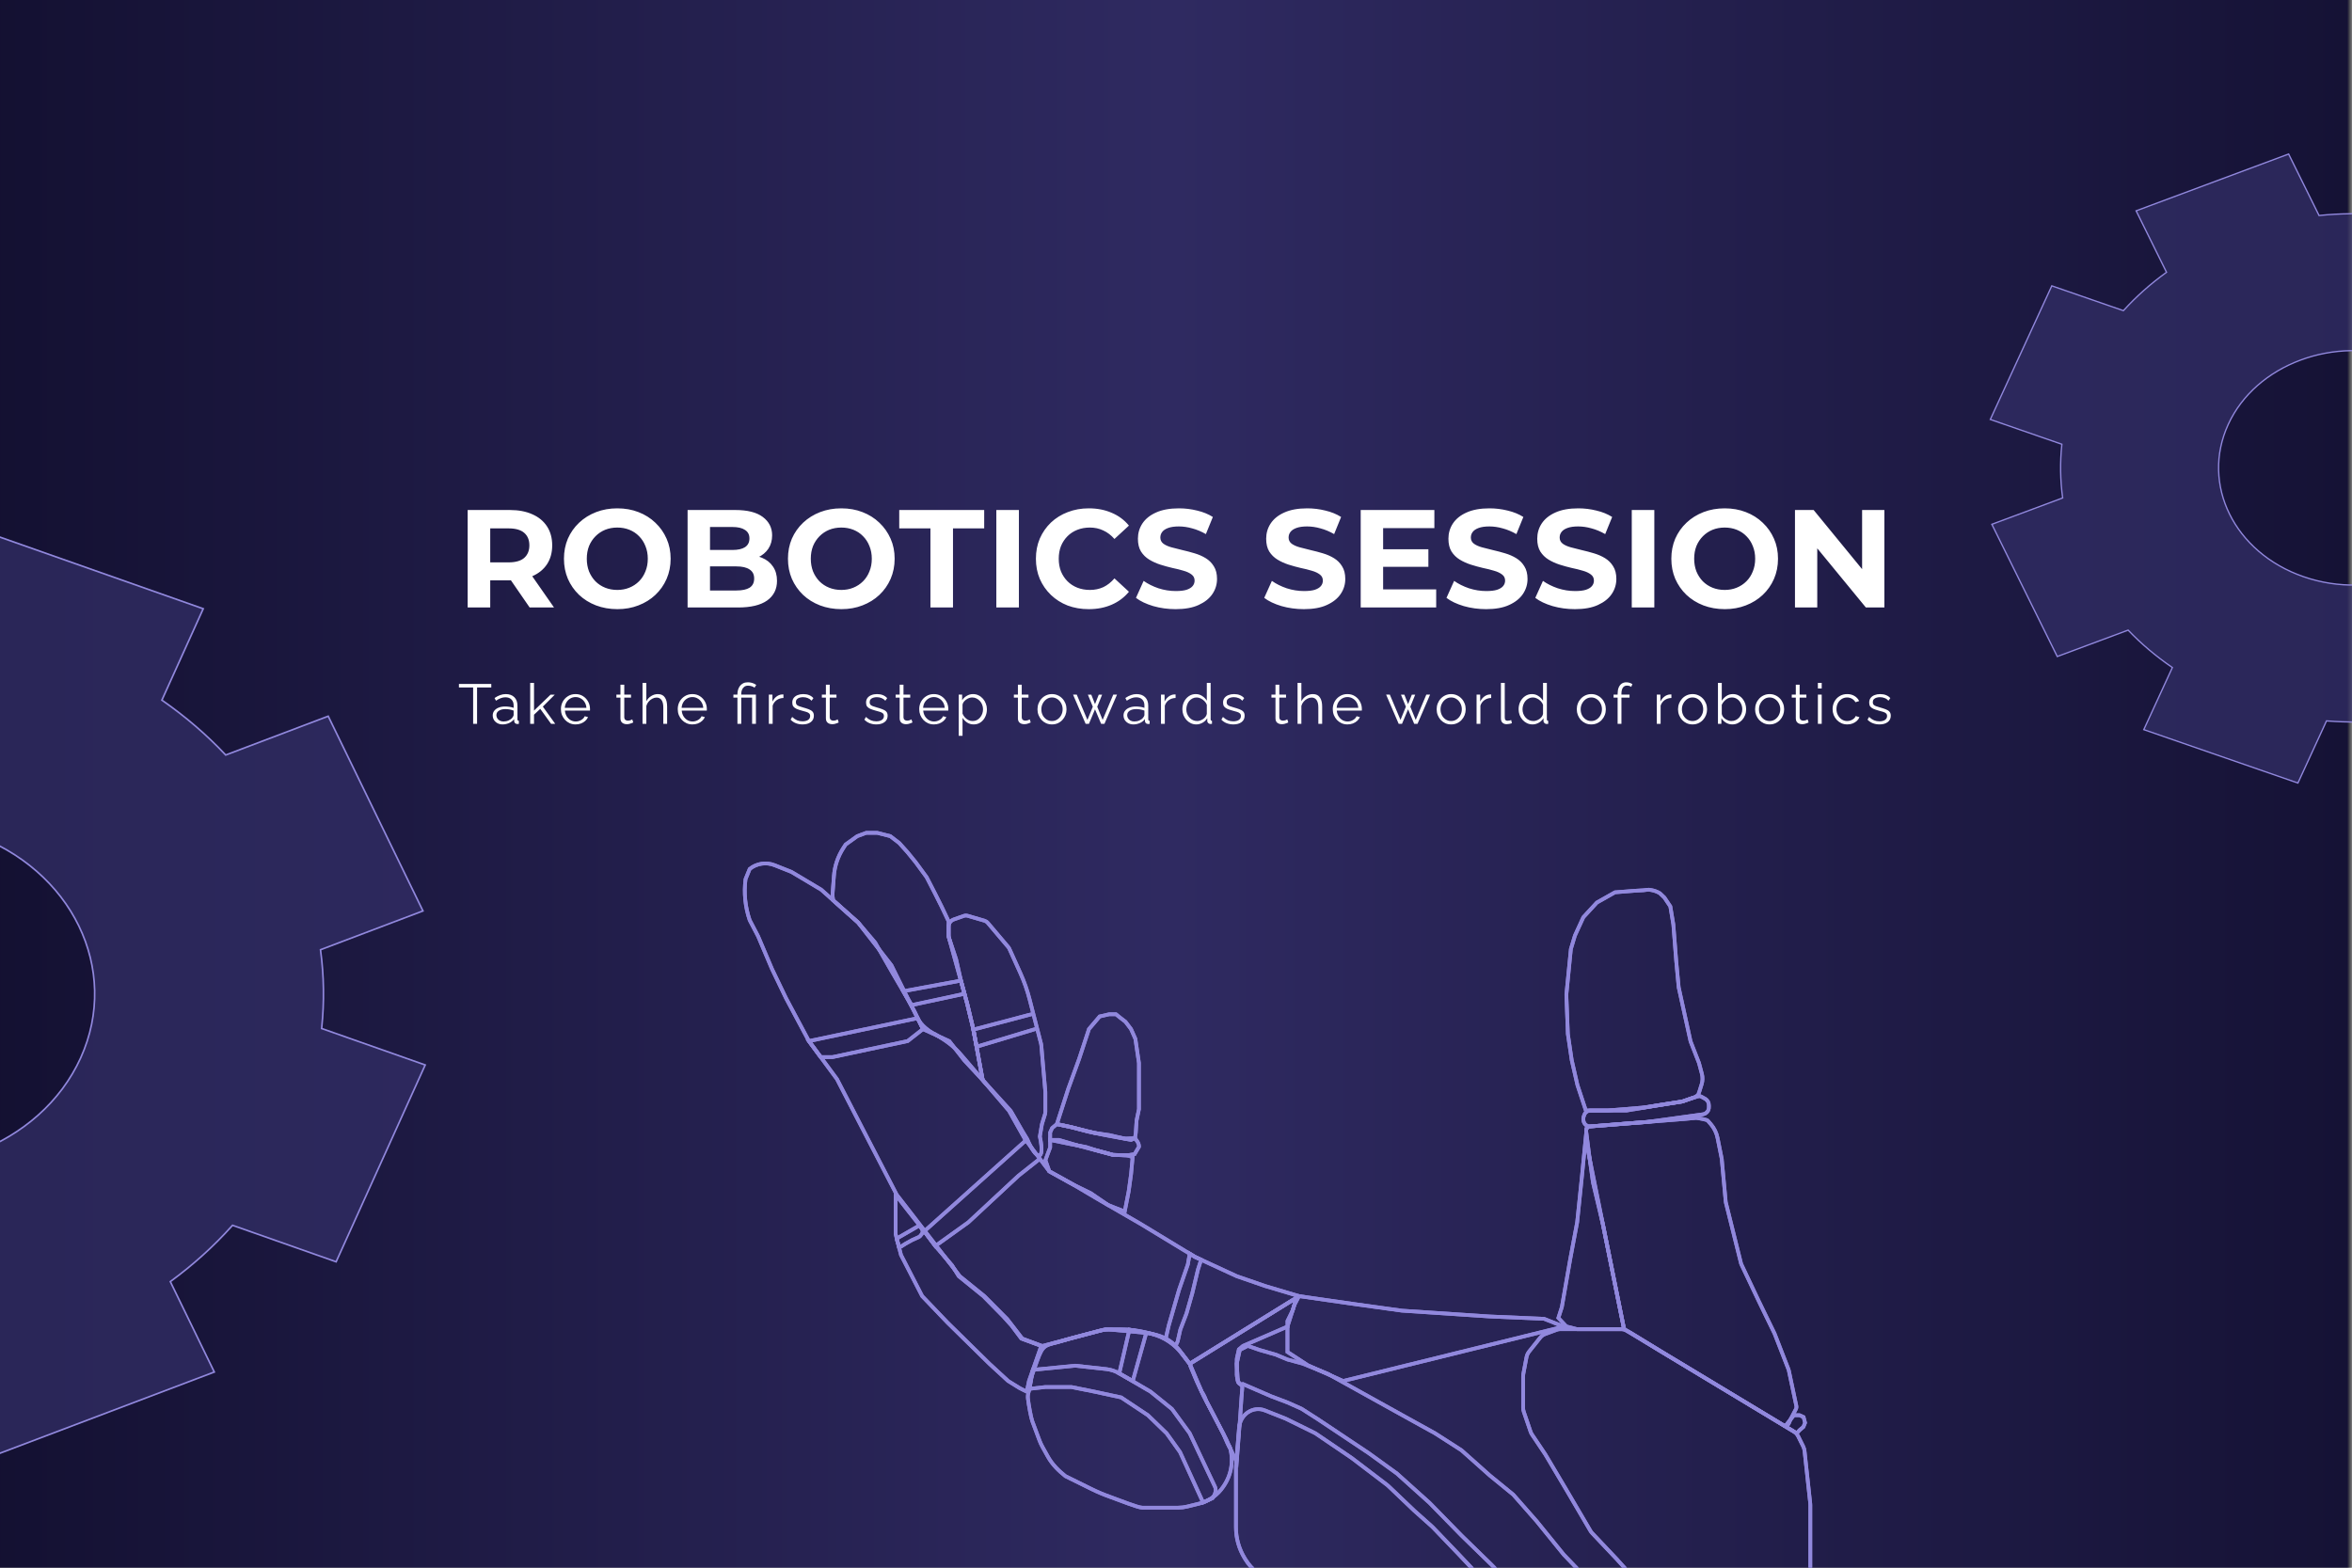 <svg width="480" height="320" viewBox="0 0 480 320" fill="none" xmlns="http://www.w3.org/2000/svg">
<rect x="0" y="0" width="480" height="320" fill="#808080" stroke="none"/>
<g clip-path="url(#clip0_3029_6095)">
<rect width="480" height="320" fill="url(#paint0_linear_3029_6095)"/>
<path d="M539.88 100.213L539.869 100.319L539.97 100.354L554.475 105.379L541.926 132.652L527.396 127.618L527.312 127.589L527.252 127.655C524.661 130.501 521.76 133.078 518.602 135.355L518.51 135.422L518.56 135.524L524.715 147.965L493.592 159.559L487.425 147.093L487.383 147.01L487.29 147.019C483.212 147.437 479.058 147.488 474.893 147.157L474.8 147.149L474.76 147.235L468.964 159.833L437.507 148.934L443.293 136.359L443.34 136.256L443.247 136.192C439.966 133.943 436.996 131.426 434.372 128.686L434.311 128.622L434.228 128.653L419.851 134.009L406.501 107.024L420.852 101.678L420.953 101.64L420.938 101.534C420.457 97.998 420.398 94.398 420.78 90.787L420.791 90.681L420.69 90.646L406.184 85.621L418.734 58.348L433.264 63.382L433.348 63.411L433.408 63.345C435.999 60.499 438.9 57.922 442.057 55.645L442.15 55.578L442.099 55.476L435.945 43.035L467.068 31.441L473.235 43.907L473.277 43.99L473.369 43.981C477.448 43.563 481.601 43.512 485.766 43.843L485.86 43.851L485.899 43.765L491.696 31.167L523.152 42.066L517.367 54.641L517.319 54.744L517.413 54.808C520.694 57.057 523.664 59.574 526.287 62.314L526.349 62.378L526.432 62.347L540.809 56.991L554.159 83.976L539.808 89.322L539.707 89.36L539.721 89.466C540.203 93.002 540.261 96.602 539.88 100.213ZM454.746 86.621C449.092 98.909 455.997 112.828 470.119 117.72C484.235 122.612 500.265 116.652 505.914 104.377C511.568 92.089 504.663 78.17 490.54 73.277C476.424 68.386 460.394 74.345 454.746 86.621Z" fill="#342F68" fill-opacity="0.7" stroke="#9188DD" stroke-width="0.269"/>
<path d="M65.654 209.809L65.641 209.938L65.764 209.981L86.776 217.385L68.599 257.56L47.56 250.147L47.456 250.11L47.383 250.192C43.634 254.381 39.436 258.173 34.868 261.523L34.757 261.605L34.817 261.728L43.736 280.062L-1.334 297.138L-10.265 278.777L-10.316 278.673L-10.431 278.685C-16.331 279.301 -22.339 279.375 -28.365 278.888L-28.48 278.879L-28.528 278.984L-36.923 297.54L-82.475 281.488L-74.092 262.958L-74.035 262.834L-74.148 262.755C-78.894 259.446 -83.191 255.742 -86.987 251.711L-87.062 251.63L-87.165 251.669L-107.982 259.556L-127.319 219.805L-106.53 211.929L-106.408 211.882L-106.425 211.753C-107.122 206.549 -107.206 201.251 -106.654 195.937L-106.641 195.808L-106.764 195.765L-127.776 188.361L-109.599 148.186L-88.56 155.599L-88.456 155.636L-88.382 155.554C-84.634 151.365 -80.436 147.573 -75.868 144.223L-75.757 144.141L-75.817 144.018L-84.736 125.684L-39.666 108.608L-30.735 126.969L-30.684 127.073L-30.569 127.061C-24.669 126.445 -18.661 126.371 -12.635 126.858L-12.52 126.867L-12.472 126.762L-4.077 108.206L41.474 124.258L33.092 142.788L33.035 142.912L33.148 142.991C37.895 146.3 42.191 150.004 45.987 154.035L46.062 154.116L46.165 154.077L66.983 146.19L86.319 185.941L65.53 193.817L65.408 193.864L65.425 193.993C66.122 199.197 66.206 204.495 65.654 209.809ZM-57.474 189.827C-65.64 207.878 -55.671 228.333 -35.258 235.525C-14.853 242.717 8.313 233.953 16.474 215.915C24.64 197.864 14.671 177.41 -5.742 170.217C-26.148 163.027 -49.314 171.79 -57.474 189.827Z" fill="#342F68" fill-opacity="0.7" stroke="#9188DD" stroke-width="0.33"/>
<path d="M333.508 181.833C337.08 181.697 335.812 181.473 337.08 181.697C337.67 181.809 338.235 182.025 338.747 182.333L339.67 183.208L340.885 185.025L341.501 188.725L342.085 196.156L342.587 201.534L345.011 212.565L346.727 216.968L347.321 219.19C347.506 219.887 347.491 220.621 347.278 221.31L346.811 222.806L346.558 223.502L345.943 223.929L343.343 224.838L340.575 225.265L335.505 226.061L328.152 226.667H323.636L321.923 221.477L320.76 216.39L319.972 211.063L319.665 203.036L320.587 193.722L321.418 190.963L323.132 187.226L325.9 184.226L329.592 182.142L333.508 181.833Z" stroke="#9188DD" stroke-width="0.752" stroke-miterlimit="10"/>
<path d="M333.508 181.833C337.08 181.697 335.812 181.473 337.08 181.697C337.67 181.809 338.235 182.025 338.747 182.333L339.67 183.208L340.885 185.025L341.501 188.725L342.085 196.156L342.587 201.534L345.011 212.565L346.727 216.968L347.321 219.19C347.506 219.887 347.491 220.621 347.278 221.31L346.811 222.806L346.558 223.502L345.943 223.929L343.343 224.838L340.575 225.265L335.505 226.061L328.152 226.667H323.636L321.923 221.477L320.76 216.39L319.972 211.063L319.665 203.036L320.587 193.722L321.418 190.963L323.132 187.226L325.9 184.226L329.592 182.142L333.508 181.833Z" stroke="#9188DD" stroke-width="0.752" stroke-miterlimit="10"/>
<path d="M323.716 230.976C323.696 230.857 323.7 230.736 323.727 230.619C323.755 230.502 323.806 230.391 323.878 230.294C323.95 230.196 324.04 230.114 324.144 230.051C324.248 229.988 324.364 229.946 324.485 229.928L336.058 229.02L343.398 228.441H343.46L346.143 228.193C346.367 228.193 348.342 228.544 348.499 228.723L349.145 229.465C349.844 230.279 350.318 231.256 350.523 232.302L351.391 236.632C351.391 236.665 351.391 236.702 351.391 236.738L352.185 245.292C352.188 245.343 352.196 245.394 352.209 245.444L355.313 257.907C355.329 257.97 355.352 258.031 355.381 258.089L358.919 265.556L362.137 272.178L362.171 272.251L365.013 279.564C365.034 279.613 365.05 279.665 365.059 279.718L366.597 286.964C366.646 287.192 366.614 287.429 366.508 287.636L365.416 289.726L365.388 289.783L365.081 290.507C365.041 290.614 364.978 290.712 364.896 290.793C364.814 290.874 364.715 290.935 364.605 290.974C364.496 291.013 364.38 291.028 364.264 291.017C364.148 291.006 364.036 290.971 363.936 290.913L362.958 290.322L362.251 289.895L357.396 286.967L347.881 281.229L338.769 275.733L332.831 272.084L331.801 271.512C331.686 271.445 331.587 271.355 331.511 271.248C331.435 271.14 331.384 271.017 331.361 270.888L328.761 258.016L327.112 249.84L325.103 241.401C325.094 241.371 325.088 241.339 325.085 241.307L324.399 236.363L323.716 230.976Z" stroke="#9188DD" stroke-width="0.752" stroke-miterlimit="10"/>
<path d="M323.716 230.976C323.696 230.857 323.7 230.736 323.727 230.619C323.755 230.502 323.806 230.391 323.878 230.294C323.95 230.196 324.04 230.114 324.144 230.051C324.248 229.988 324.364 229.946 324.485 229.928L336.058 229.02L343.398 228.441H343.46L346.143 228.193C346.367 228.193 348.342 228.544 348.499 228.723L349.145 229.465C349.844 230.279 350.318 231.256 350.523 232.302L351.391 236.632C351.391 236.665 351.391 236.702 351.391 236.738L352.185 245.292C352.188 245.343 352.196 245.394 352.209 245.444L355.313 257.907C355.329 257.97 355.352 258.031 355.381 258.089L358.919 265.556L362.137 272.178L362.171 272.251L365.013 279.564C365.034 279.613 365.05 279.665 365.059 279.718L366.597 286.964C366.646 287.192 366.614 287.429 366.508 287.636L365.416 289.726L365.388 289.783L365.081 290.507C365.041 290.614 364.978 290.712 364.896 290.793C364.814 290.874 364.715 290.935 364.605 290.974C364.496 291.013 364.38 291.028 364.264 291.017C364.148 291.006 364.036 290.971 363.936 290.913L362.958 290.322L362.251 289.895L357.396 286.967L347.881 281.229L338.769 275.733L332.831 272.084L331.801 271.512C331.686 271.445 331.587 271.355 331.511 271.248C331.435 271.14 331.384 271.017 331.361 270.888L328.761 258.016L327.112 249.84L325.103 241.401C325.094 241.371 325.088 241.339 325.085 241.307L324.399 236.363L323.716 230.976Z" stroke="#9188DD" stroke-width="0.752" stroke-miterlimit="10"/>
<path d="M318.744 266.812L320.452 257.038L321.873 249.474L322.87 239.86L323.596 232.45L331.437 271.315H325.091H321.873L319.655 270.752L318.034 269.017L318.744 266.812Z" stroke="#9188DD" stroke-width="0.752" stroke-miterlimit="10"/>
<path d="M318.744 266.812L320.452 257.038L321.873 249.474L322.87 239.86L323.596 232.45L331.437 271.315H325.091H321.873L319.655 270.752L318.034 269.017L318.744 266.812Z" stroke="#9188DD" stroke-width="0.752" stroke-miterlimit="10"/>
<path d="M366.997 293.217L368.016 295.279C368.155 295.565 368.244 295.872 368.277 296.188L369.44 306.913C369.44 307.013 369.455 307.113 369.455 307.216V325.178C369.456 325.514 369.394 325.848 369.274 326.162L368.253 328.833C368.133 329.151 367.95 329.443 367.714 329.69L364.475 333.051C364.25 333.287 363.976 333.471 363.672 333.59L360.392 334.862C360.152 334.955 359.897 335.004 359.639 335.004H353.544C353.356 335.003 353.169 334.978 352.988 334.929L347.788 333.472C347.646 333.432 347.508 333.378 347.376 333.312L343.438 331.259C343.29 331.181 343.151 331.087 343.023 330.98L336.369 325.339C336.288 325.271 336.212 325.197 336.141 325.118L329.893 318.193L324.925 312.942C324.797 312.806 324.684 312.657 324.589 312.497L319.667 304.109L315.388 296.902C315.363 296.863 315.339 296.821 315.311 296.784L312.672 292.848C312.542 292.66 312.439 292.457 312.364 292.242L310.983 288.194C310.884 287.906 310.834 287.604 310.835 287.3V280.978C310.834 280.803 310.851 280.629 310.884 280.457L311.53 277.051C311.609 276.631 311.788 276.237 312.053 275.9L314.324 273.047C314.579 272.722 314.921 272.471 315.311 272.324L317.689 271.446C317.919 271.359 318.163 271.315 318.409 271.315H330.862C331.247 271.316 331.623 271.421 331.951 271.618L366.099 292.209C366.489 292.455 366.8 292.805 366.997 293.217V293.217Z" stroke="#9188DD" stroke-width="0.752" stroke-miterlimit="10"/>
<path d="M366.997 293.217L368.016 295.279C368.155 295.565 368.244 295.872 368.277 296.188L369.44 306.913C369.44 307.013 369.455 307.113 369.455 307.216V325.178C369.456 325.514 369.394 325.848 369.274 326.162L368.253 328.833C368.133 329.151 367.95 329.443 367.714 329.69L364.475 333.051C364.25 333.287 363.976 333.471 363.672 333.59L360.392 334.862C360.152 334.955 359.897 335.004 359.639 335.004H353.544C353.356 335.003 353.169 334.978 352.988 334.929L347.788 333.472C347.646 333.432 347.508 333.378 347.376 333.312L343.438 331.259C343.29 331.181 343.151 331.087 343.023 330.98L336.369 325.339C336.288 325.271 336.212 325.197 336.141 325.118L329.893 318.193L324.925 312.942C324.797 312.806 324.684 312.657 324.589 312.497L319.667 304.109L315.388 296.902C315.363 296.863 315.339 296.821 315.311 296.784L312.672 292.848C312.542 292.66 312.439 292.457 312.364 292.242L310.983 288.194C310.884 287.906 310.834 287.604 310.835 287.3V280.978C310.834 280.803 310.851 280.629 310.884 280.457L311.53 277.051C311.609 276.631 311.788 276.237 312.053 275.9L314.324 273.047C314.579 272.722 314.921 272.471 315.311 272.324L317.689 271.446C317.919 271.359 318.163 271.315 318.409 271.315H330.862C331.247 271.316 331.623 271.421 331.951 271.618L366.099 292.209C366.489 292.455 366.8 292.805 366.997 293.217V293.217Z" stroke="#9188DD" stroke-width="0.752" stroke-miterlimit="10"/>
<path d="M323.211 227.878L323.301 227.633C323.384 227.367 323.549 227.133 323.773 226.964C323.998 226.794 324.27 226.698 324.553 226.688H331.97C332.047 226.688 334.997 226.14 333.41 226.446L339.424 225.456L343.177 224.871C343.283 224.857 343.386 224.83 343.485 224.79L345.389 224.126C344.02 224.702 346.718 223.521 347.075 223.787L347.998 224.287C348.233 224.424 348.427 224.62 348.559 224.856C348.691 225.091 348.758 225.356 348.751 225.625V225.971C348.766 226.315 348.655 226.654 348.439 226.926C348.222 227.197 347.914 227.384 347.57 227.451L340.399 228.441L336.092 229.032H336.021L331.991 229.335L328.238 229.638L325.442 229.856L324.562 229.922C324.269 229.936 323.979 229.854 323.737 229.69C323.495 229.526 323.315 229.288 323.224 229.014V229.014C323.086 228.648 323.082 228.247 323.211 227.878V227.878Z" stroke="#9188DD" stroke-width="0.752" stroke-miterlimit="10"/>
<path d="M323.211 227.878L323.301 227.633C323.384 227.367 323.549 227.133 323.773 226.964C323.998 226.794 324.27 226.698 324.553 226.688H331.97C332.047 226.688 334.997 226.14 333.41 226.446L339.424 225.456L343.177 224.871C343.283 224.857 343.386 224.83 343.485 224.79L345.389 224.126C344.02 224.702 346.718 223.521 347.075 223.787L347.998 224.287C348.233 224.424 348.427 224.62 348.559 224.856C348.691 225.091 348.758 225.356 348.751 225.625V225.971C348.766 226.315 348.655 226.654 348.439 226.926C348.222 227.197 347.914 227.384 347.57 227.451L340.399 228.441L336.092 229.032H336.021L331.991 229.335L328.238 229.638L325.442 229.856L324.562 229.922C324.269 229.936 323.979 229.854 323.737 229.69C323.495 229.526 323.315 229.288 323.224 229.014V229.014C323.086 228.648 323.082 228.247 323.211 227.878V227.878Z" stroke="#9188DD" stroke-width="0.752" stroke-miterlimit="10"/>
<path d="M366.115 288.881H367.247L368.077 289.256L368.379 290.428L368.037 291.264L367.247 291.933L366.678 292.566L365.401 291.797L364.69 291.37L364.315 291.143L365.404 289.75L366.115 288.881Z" stroke="#9188DD" stroke-width="0.752" stroke-miterlimit="10"/>
<path d="M366.115 288.881H367.247L368.077 289.256L368.379 290.428L368.037 291.264L367.247 291.933L366.678 292.566L365.401 291.797L364.69 291.37L364.315 291.143L365.404 289.75L366.115 288.881Z" stroke="#9188DD" stroke-width="0.752" stroke-miterlimit="10"/>
<path d="M319.123 270.786L315.111 269.196L303.978 268.72L286.092 267.533L276.669 266.228L265.102 264.566L264.169 266.346L262.745 270.786V274.77V275.957L266.923 278.689L274.097 281.892L314.598 271.9L319.123 270.786Z" stroke="#9188DD" stroke-width="0.752" stroke-miterlimit="10"/>
<path d="M319.123 270.786L315.111 269.196L303.978 268.72L286.092 267.533L276.669 266.228L265.102 264.566L264.169 266.346L262.745 270.786V274.77V275.957L266.923 278.689L274.097 281.892L314.598 271.9L319.123 270.786Z" stroke="#9188DD" stroke-width="0.752" stroke-miterlimit="10"/>
<path d="M286.203 288.881L292.863 292.566L298.268 296.036L304.049 301.184L308.826 305.084L313.601 310.513L319.138 317.338L324.75 323.189L327.189 326.52H325.306L323.611 327.355L321.51 328.345L319.114 329.599L318.025 330.156H315.856L310.82 326.12L304.427 319.434L298.274 313.444L291.74 306.762L285.077 300.772L279.296 296.593L273.263 292.566L268.864 289.632L265.597 287.543L262.751 286.277L259.438 285.023L256.549 283.77L253.658 282.516C253.54 282.562 253.412 282.579 253.286 282.564C253.16 282.55 253.04 282.505 252.936 282.434C252.832 282.362 252.747 282.267 252.69 282.155C252.633 282.044 252.605 281.92 252.608 281.795L252.402 278.337L253.018 275.554L254.651 274.719L257.038 275.554L260.422 276.53L262.73 277.502L265.828 278.337L270.981 280.427L286.203 288.881Z" stroke="#9188DD" stroke-width="0.752" stroke-miterlimit="10"/>
<path d="M286.203 288.881L292.863 292.566L298.268 296.036L304.049 301.184L308.826 305.084L313.601 310.513L319.138 317.338L324.75 323.189L327.189 326.52H325.306L323.611 327.355L321.51 328.345L319.114 329.599L318.025 330.156H315.856L310.82 326.12L304.427 319.434L298.274 313.444L291.74 306.762L285.077 300.772L279.296 296.593L273.263 292.566L268.864 289.632L265.597 287.543L262.751 286.277L259.438 285.023L256.549 283.77L253.658 282.516C253.54 282.562 253.412 282.579 253.286 282.564C253.16 282.55 253.04 282.505 252.936 282.434C252.832 282.362 252.747 282.267 252.69 282.155C252.633 282.044 252.605 281.92 252.608 281.795L252.402 278.337L253.018 275.554L254.651 274.719L257.038 275.554L260.422 276.53L262.73 277.502L265.828 278.337L270.981 280.427L286.203 288.881Z" stroke="#9188DD" stroke-width="0.752" stroke-miterlimit="10"/>
<path d="M265.102 264.566L258.198 262.507L252.396 260.502L243.875 256.566L232.772 249.822L224.533 245.059L219.162 241.883L214.144 239.094L209.133 232.45L205.923 226.741L200.538 220.444L196.157 215.333C194.606 213.505 193.147 212.462 190.892 211.147C189.479 210.478 187.929 209.225 187.26 207.829L181.916 197.028L175.114 188.298L167.593 181.6L161.504 177.967L158.087 176.61C157.247 176.275 156.331 176.169 155.435 176.304C154.54 176.439 153.698 176.809 152.998 177.376L152.149 179.457C151.791 182.269 152.079 185.125 152.992 187.814L154.699 191.078L157.564 197.825L160.437 203.799L165.085 212.508L170.817 220.281L175.828 229.998L182.993 243.857L195.883 260.511L200.898 264.575L205.555 269.262L208.632 273.238L212.702 274.752L225.595 271.336H228.44C230.363 271.334 232.279 271.572 234.141 272.045L235.153 272.302C237.622 272.959 239.792 274.422 241.306 276.451L242.792 278.395L265.102 264.566Z" stroke="#9188DD" stroke-width="0.752" stroke-miterlimit="10"/>
<path d="M265.102 264.566L258.198 262.507L252.396 260.502L243.875 256.566L232.772 249.822L224.533 245.059L219.162 241.883L214.144 239.094L209.133 232.45L205.923 226.741L200.538 220.444L196.157 215.333C194.606 213.505 193.147 212.462 190.892 211.147C189.479 210.478 187.929 209.225 187.26 207.829L181.916 197.028L175.114 188.298L167.593 181.6L161.504 177.967L158.087 176.61C157.247 176.275 156.331 176.169 155.435 176.304C154.54 176.439 153.698 176.809 152.998 177.376L152.149 179.457C151.791 182.269 152.079 185.125 152.992 187.814L154.699 191.078L157.564 197.825L160.437 203.799L165.085 212.508L170.817 220.281L175.828 229.998L182.993 243.857L195.883 260.511L200.898 264.575L205.555 269.262L208.632 273.238L212.702 274.752L225.595 271.336H228.44C230.363 271.334 232.279 271.572 234.141 272.045L235.153 272.302C237.622 272.959 239.792 274.422 241.306 276.451L242.792 278.395L265.102 264.566Z" stroke="#9188DD" stroke-width="0.752" stroke-miterlimit="10"/>
<path d="M210.637 280.669L211.102 279.34C212.717 274.731 212.717 274.731 215.824 273.98L218.384 273.229L224.296 271.663C225.168 271.432 226.074 271.356 226.973 271.439L233.941 272.075C234.348 272.112 234.751 272.181 235.147 272.281L236.11 272.526C237.951 273.017 239.568 274.108 240.696 275.621L242.807 278.38L245.237 284.072C245.627 284.631 245.929 285.243 246.136 285.889L249.643 292.636C249.738 292.881 251.442 296.875 250.907 295.125C251.36 296.501 251.486 297.961 251.277 299.393C251.068 300.825 250.529 302.19 249.701 303.385V303.385C248.554 305.129 246.788 306.389 244.748 306.919L242.287 307.525C241.683 307.673 241.063 307.748 240.441 307.749H233.119C232.196 307.749 228.606 306.268 226.465 305.511C225.191 305.06 223.946 304.533 222.737 303.933L217.433 301.314C216.07 300.227 214.75 298.946 213.852 297.329L212.726 295.3C212.486 294.867 212.281 294.417 212.111 293.953L210.665 290.077C210.428 289.435 209.954 286.916 209.788 285.535C209.735 285.108 209.77 284.674 209.89 284.26L210.111 283.482C210.184 283.213 210.226 282.937 210.234 282.658C210.273 281.98 210.408 281.31 210.637 280.669V280.669Z" stroke="#9188DD" stroke-width="0.752" stroke-miterlimit="10"/>
<path d="M210.637 280.669L211.102 279.34C212.717 274.731 212.717 274.731 215.824 273.98L218.384 273.229L224.296 271.663C225.168 271.432 226.074 271.356 226.973 271.439L233.941 272.075C234.348 272.112 234.751 272.181 235.147 272.281L236.11 272.526C237.951 273.017 239.568 274.108 240.696 275.621L242.807 278.38L245.237 284.072C245.627 284.631 245.929 285.243 246.136 285.889L249.643 292.636C249.738 292.881 251.442 296.875 250.907 295.125C251.36 296.501 251.486 297.961 251.277 299.393C251.068 300.825 250.529 302.19 249.701 303.385V303.385C248.554 305.129 246.788 306.389 244.748 306.919L242.287 307.525C241.683 307.673 241.063 307.748 240.441 307.749H233.119C232.196 307.749 228.606 306.268 226.465 305.511C225.191 305.06 223.946 304.533 222.737 303.933L217.433 301.314C216.07 300.227 214.75 298.946 213.852 297.329L212.726 295.3C212.486 294.867 212.281 294.417 212.111 293.953L210.665 290.077C210.428 289.435 209.954 286.916 209.788 285.535C209.735 285.108 209.77 284.674 209.89 284.26L210.111 283.482C210.184 283.213 210.226 282.937 210.234 282.658C210.273 281.98 210.408 281.31 210.637 280.669V280.669Z" stroke="#9188DD" stroke-width="0.752" stroke-miterlimit="10"/>
<path d="M252.867 291.464L252.252 299.107C252.252 299.228 252.236 299.349 252.236 299.473V311.712C252.228 313.952 252.844 316.152 254.018 318.071L254.156 318.295C254.817 319.373 255.67 320.324 256.676 321.102L264.837 327.404C264.908 327.458 264.979 327.51 265.053 327.558L268.649 329.962C268.739 330.023 268.827 330.087 268.91 330.156L274.872 334.898L283.406 341.826L283.597 341.972L289.288 346.041C289.511 346.201 289.75 346.337 290.002 346.447L294.115 348.221C294.384 348.338 294.639 348.485 294.875 348.658L297.995 350.956C298.667 351.46 299.496 351.722 300.342 351.697C301.187 351.673 301.999 351.363 302.64 350.82L306.276 347.81C306.52 347.607 306.739 347.378 306.928 347.125L310.362 342.583C310.568 342.308 310.741 342.009 310.875 341.693L314.764 332.609L308.802 328.851C308.514 328.672 308.251 328.456 308.02 328.209L297.536 317.096L292.429 311.773C292.356 311.695 292.279 311.622 292.199 311.552L288.593 308.336L283.363 303.352C283.256 303.25 283.143 303.153 283.025 303.064L275.869 297.614L268.464 292.581C268.309 292.488 268.148 292.405 267.981 292.333L262.542 289.653C262.45 289.608 262.358 289.565 262.262 289.529L258.143 287.9C255.719 286.928 253.095 288.699 252.867 291.464Z" stroke="#9188DD" stroke-width="0.752" stroke-miterlimit="10"/>
<path d="M252.867 291.464L252.252 299.107C252.252 299.228 252.236 299.349 252.236 299.473V311.712C252.228 313.952 252.844 316.152 254.018 318.071L254.156 318.295C254.817 319.373 255.67 320.324 256.676 321.102L264.837 327.404C264.908 327.458 264.979 327.51 265.053 327.558L268.649 329.962C268.739 330.023 268.827 330.087 268.91 330.156L274.872 334.898L283.406 341.826L283.597 341.972L289.288 346.041C289.511 346.201 289.75 346.337 290.002 346.447L294.115 348.221C294.384 348.338 294.639 348.485 294.875 348.658L297.995 350.956C298.667 351.46 299.496 351.722 300.342 351.697C301.187 351.673 301.999 351.363 302.64 350.82L306.276 347.81C306.52 347.607 306.739 347.378 306.928 347.125L310.362 342.583C310.568 342.308 310.741 342.009 310.875 341.693L314.764 332.609L308.802 328.851C308.514 328.672 308.251 328.456 308.02 328.209L297.536 317.096L292.429 311.773C292.356 311.695 292.279 311.622 292.199 311.552L288.593 308.336L283.363 303.352C283.256 303.25 283.143 303.153 283.025 303.064L275.869 297.614L268.464 292.581C268.309 292.488 268.148 292.405 267.981 292.333L262.542 289.653C262.45 289.608 262.358 289.565 262.262 289.529L258.143 287.9C255.719 286.928 253.095 288.699 252.867 291.464Z" stroke="#9188DD" stroke-width="0.752" stroke-miterlimit="10"/>
<path d="M215.683 229.459C216.169 227.945 218.03 222.192 218.03 222.192L220.217 216.181L222.238 210.049L224.426 207.481L226.367 207.033H227.742L228.634 207.751L229.686 208.559L230.818 210.049L231.711 212.057L232.437 216.989V226.407L231.951 228.738L231.791 231.248L231.627 232.323L230.828 232.681L225.487 231.694L222.005 230.976L218.621 230.068L215.683 229.459Z" stroke="#9188DD" stroke-width="0.752" stroke-miterlimit="10"/>
<path d="M215.683 229.459C216.169 227.945 218.03 222.192 218.03 222.192L220.217 216.181L222.238 210.049L224.426 207.481L226.367 207.033H227.742L228.634 207.751L229.686 208.559L230.818 210.049L231.711 212.057L232.437 216.989V226.407L231.951 228.738L231.791 231.248L231.627 232.323L230.828 232.681L225.487 231.694L222.005 230.976L218.621 230.068L215.683 229.459Z" stroke="#9188DD" stroke-width="0.752" stroke-miterlimit="10"/>
<path d="M213.348 236.811L214.317 234.21V232.687L218.688 233.583L221.602 234.122L223.543 234.749L227.185 235.736L230.019 235.824L231.151 236.184L230.828 239.681L230.342 243.179L229.533 247.306L226.13 245.968L222.574 243.539L219.162 241.871L216.569 240.435L214.148 239.094L213.348 236.811Z" stroke="#9188DD" stroke-width="0.752" stroke-miterlimit="10"/>
<path d="M213.348 236.811L214.317 234.21V232.687L218.688 233.583L221.602 234.122L223.543 234.749L227.185 235.736L230.019 235.824L231.151 236.184L230.828 239.681L230.342 243.179L229.533 247.306L226.13 245.968L222.574 243.539L219.162 241.871L216.569 240.435L214.148 239.094L213.348 236.811Z" stroke="#9188DD" stroke-width="0.752" stroke-miterlimit="10"/>
<path d="M231.636 232.326L232.123 233.026C232.334 233.335 232.446 233.7 232.446 234.073L231.544 235.587L230.006 235.836L227.173 235.748L224.773 235.097L220.183 233.886L216.098 232.681H214.316V231.167L214.722 230.258L215.692 229.453L218.608 230.079L223.383 231.26L226.376 231.693L228.32 232.142L229.6 232.417L231.636 232.326Z" stroke="#9188DD" stroke-width="0.752" stroke-miterlimit="10"/>
<path d="M231.636 232.326L232.123 233.026C232.334 233.335 232.446 233.7 232.446 234.073L231.544 235.587L230.006 235.836L227.173 235.748L224.773 235.097L220.183 233.886L216.098 232.681H214.316V231.167L214.722 230.258L215.692 229.453L218.608 230.079L223.383 231.26L226.376 231.693L228.32 232.142L229.6 232.417L231.636 232.326Z" stroke="#9188DD" stroke-width="0.752" stroke-miterlimit="10"/>
<path d="M194.579 187.705L196.692 186.957C196.951 186.865 197.232 186.858 197.495 186.936L200.916 187.938C201.178 188.019 201.411 188.172 201.587 188.38L205.771 193.316C205.868 193.43 205.947 193.558 206.007 193.694L208.259 198.682C209.033 200.399 209.657 202.178 210.124 203.999L212.459 213.056C212.483 213.148 212.499 213.242 212.508 213.337L213.338 222.894C213.342 222.944 213.342 222.995 213.338 223.045V226.927C213.339 227.102 213.314 227.275 213.262 227.442L212.671 229.35C212.647 229.425 212.628 229.502 212.616 229.58L212.216 231.975C213.354 237.353 211.446 236.841 209.641 232.526L208.647 230.891L206.355 226.903C206.299 226.806 206.233 226.715 206.158 226.63L202.34 222.431L200.845 220.786C200.639 220.553 200.503 220.268 200.455 219.963L198.64 210.088L198.621 209.994L197.372 204.822L196.111 200.168L195.148 195.905C195.137 195.851 195.122 195.797 195.105 195.744L193.677 191.429C193.619 191.254 193.59 191.071 193.591 190.887V189.207C193.581 188.887 193.67 188.572 193.846 188.304C194.023 188.035 194.278 187.826 194.579 187.705Z" stroke="#9188DD" stroke-width="0.752" stroke-miterlimit="10"/>
<path d="M194.579 187.705L196.692 186.957C196.951 186.865 197.232 186.858 197.495 186.936L200.916 187.938C201.178 188.019 201.411 188.172 201.587 188.38L205.771 193.316C205.868 193.43 205.947 193.558 206.007 193.694L208.259 198.682C209.033 200.399 209.657 202.178 210.124 203.999L212.459 213.056C212.483 213.148 212.499 213.242 212.508 213.337L213.338 222.894C213.342 222.944 213.342 222.995 213.338 223.045V226.927C213.339 227.102 213.314 227.275 213.262 227.442L212.671 229.35C212.647 229.425 212.628 229.502 212.616 229.58L212.216 231.975C213.354 237.353 211.446 236.841 209.641 232.526L208.647 230.891L206.355 226.903C206.299 226.806 206.233 226.715 206.158 226.63L202.34 222.431L200.845 220.786C200.639 220.553 200.503 220.268 200.455 219.963L198.64 210.088L198.621 209.994L197.372 204.822L196.111 200.168L195.148 195.905C195.137 195.851 195.122 195.797 195.105 195.744L193.677 191.429C193.619 191.254 193.59 191.071 193.591 190.887V189.207C193.581 188.887 193.67 188.572 193.846 188.304C194.023 188.035 194.278 187.826 194.579 187.705Z" stroke="#9188DD" stroke-width="0.752" stroke-miterlimit="10"/>
<path d="M169.924 182.312L170.186 178.821C170.332 176.806 170.984 174.858 172.084 173.152L172.582 172.383L174.963 170.675L176.785 170H179.024L181.685 170.675L183.507 172.071L185.186 173.936L186.869 176.002L189.109 179.057L190.788 182.315L192.188 185.11L193.591 188.059V191.16L197.372 204.823L198.63 210.061L199.273 213.558L200.122 218.179L200.54 220.453L196.812 216.462L193.736 212.526L191.97 211.717L188.364 210.07L186.589 206.385L184.346 202.349L182.245 198.766L178.606 192.408L175.114 188.298L171.204 184.816L170.038 183.781L169.924 182.966V182.312Z" stroke="#9188DD" stroke-width="0.752" stroke-miterlimit="10"/>
<path d="M169.924 182.312L170.186 178.821C170.332 176.806 170.984 174.858 172.084 173.152L172.582 172.383L174.963 170.675L176.785 170H179.024L181.685 170.675L183.507 172.071L185.186 173.936L186.869 176.002L189.109 179.057L190.788 182.315L192.188 185.11L193.591 188.059V191.16L197.372 204.823L198.63 210.061L199.273 213.558L200.122 218.179L200.54 220.453L196.812 216.462L193.736 212.526L191.97 211.717L188.364 210.07L186.589 206.385L184.346 202.349L182.245 198.766L178.606 192.408L175.114 188.298L171.204 184.816L170.038 183.781L169.924 182.966V182.312Z" stroke="#9188DD" stroke-width="0.752" stroke-miterlimit="10"/>
<path d="M182.778 243.857V251.884L183.876 256.169L188.198 264.566L193.376 269.977L201.928 278.38L205.743 281.892L208.109 283.355L209.549 284.072L209.995 281.892L210.791 279.615L211.416 277.832L212.068 275.969L212.502 274.731L209.995 273.804L208.432 273.229L206.454 270.592L204.725 268.678L200.682 264.566L195.668 260.502L194.293 258.283L190.884 254.334L188.629 251.336L185.017 246.749L182.778 243.857Z" stroke="#9188DD" stroke-width="0.752" stroke-miterlimit="10"/>
<path d="M182.778 243.857V251.884L183.876 256.169L188.198 264.566L193.376 269.977L201.928 278.38L205.743 281.892L208.109 283.355L209.549 284.072L209.995 281.892L210.791 279.615L211.416 277.832L212.068 275.969L212.502 274.731L209.995 273.804L208.432 273.229L206.454 270.592L204.725 268.678L200.682 264.566L195.668 260.502L194.293 258.283L190.884 254.334L188.629 251.336L185.017 246.749L182.778 243.857Z" stroke="#9188DD" stroke-width="0.752" stroke-miterlimit="10"/>
<path d="M242.798 278.38L247.508 275.464L255.134 270.74L259.983 267.745L263.806 265.383L264.305 265.786L263.816 267.464L262.751 269.644V270.785L253.685 274.722L252.833 275.436L252.427 277.253C252.411 277.333 252.403 277.414 252.402 277.495V280.642C252.402 280.749 252.412 280.857 252.433 280.963L252.608 281.795L252.83 282.207L253.138 282.549C253.272 282.631 253.379 282.749 253.447 282.889C253.515 283.029 253.541 283.185 253.522 283.34L253.368 285.259L253.076 289.529L252.399 298.334L251.852 297.359L250.209 293.726L248.037 289.538L245.628 284.941L244.219 281.913L242.989 278.967L242.798 278.38Z" stroke="#9188DD" stroke-width="0.752" stroke-miterlimit="10"/>
<path d="M242.798 278.38L247.508 275.464L255.134 270.74L259.983 267.745L263.806 265.383L264.305 265.786L263.816 267.464L262.751 269.644V270.785L253.685 274.722L252.833 275.436L252.427 277.253C252.411 277.333 252.403 277.414 252.402 277.495V280.642C252.402 280.749 252.412 280.857 252.433 280.963L252.608 281.795L252.83 282.207L253.138 282.549C253.272 282.631 253.379 282.749 253.447 282.889C253.515 283.029 253.541 283.185 253.522 283.34L253.368 285.259L253.076 289.529L252.399 298.334L251.852 297.359L250.209 293.726L248.037 289.538L245.628 284.941L244.219 281.913L242.989 278.967L242.798 278.38Z" stroke="#9188DD" stroke-width="0.752" stroke-miterlimit="10"/>
<path d="M165.085 212.508L187.263 207.83L188.364 210.055L185.233 212.508L177.569 214.137L169.925 215.772H167.491L165.085 212.508Z" stroke="#9188DD" stroke-width="0.752" stroke-miterlimit="10"/>
<path d="M165.085 212.508L187.263 207.83L188.364 210.055L185.233 212.508L177.569 214.137L169.925 215.772H167.491L165.085 212.508Z" stroke="#9188DD" stroke-width="0.752" stroke-miterlimit="10"/>
<path d="M212.216 236.532L207.847 239.996L197.64 249.489L190.884 254.334L188.629 251.336L209.641 232.52" stroke="#9188DD" stroke-width="0.752" stroke-miterlimit="10"/>
<path d="M212.216 236.532L207.847 239.996L197.64 249.489L190.884 254.334L188.629 251.336L209.641 232.52" stroke="#9188DD" stroke-width="0.752" stroke-miterlimit="10"/>
<path d="M210.791 279.615L219.436 278.768L225.764 279.461C226.705 279.566 227.612 279.867 228.425 280.345L234.815 284.073L239.183 287.612L242.798 292.566L247.966 303.501C248.274 304.173 248.012 305.015 247.465 305.802L245.524 306.692L240.82 296.397L238.091 292.578L234.27 288.881L228.807 285.248L223.374 284.073L218.639 283.122H213.345L210.099 283.491L210.791 279.615Z" stroke="#9188DD" stroke-width="0.752" stroke-miterlimit="10"/>
<path d="M210.791 279.615L219.436 278.768L225.764 279.461C226.705 279.566 227.612 279.867 228.425 280.345L234.815 284.073L239.183 287.612L242.798 292.566L247.966 303.501C248.274 304.173 248.012 305.015 247.465 305.802L245.524 306.692L240.82 296.397L238.091 292.578L234.27 288.881L228.807 285.248L223.374 284.073L218.639 283.122H213.345L210.099 283.491L210.791 279.615Z" stroke="#9188DD" stroke-width="0.752" stroke-miterlimit="10"/>
<path d="M228.422 280.345L230.489 271.406L233.932 272.075L231.178 281.892L228.422 280.345Z" stroke="#9188DD" stroke-width="0.752" stroke-miterlimit="10"/>
<path d="M228.422 280.345L230.489 271.406L233.932 272.075L231.178 281.892L228.422 280.345Z" stroke="#9188DD" stroke-width="0.752" stroke-miterlimit="10"/>
<path d="M211.681 209.937L199.323 213.652L198.627 210.17L210.859 206.933" stroke="#9188DD" stroke-width="0.752" stroke-miterlimit="10"/>
<path d="M211.681 209.937L199.323 213.652L198.627 210.17L210.859 206.933" stroke="#9188DD" stroke-width="0.752" stroke-miterlimit="10"/>
<path d="M196.111 200.159L184.347 202.33L186.039 205.165L196.828 202.848L196.111 200.159Z" stroke="#9188DD" stroke-width="0.752" stroke-miterlimit="10"/>
<path d="M196.111 200.159L184.347 202.33L186.039 205.165L196.828 202.848L196.111 200.159Z" stroke="#9188DD" stroke-width="0.752" stroke-miterlimit="10"/>
<path d="M187.38 250.294L183.273 252.665C182.965 252.832 182.987 252.823 183.067 253.174L183.261 253.78L183.46 254.564L183.728 254.534C183.771 254.516 183.812 254.494 183.851 254.47L184.845 253.846L186.238 253.074H186.266L187.592 252.469C187.647 252.444 187.694 252.406 187.73 252.36L188.109 251.899C188.228 251.75 188.292 251.565 188.29 251.375V251.375C188.291 251.218 188.248 251.064 188.164 250.93L187.857 250.455C187.815 250.372 187.741 250.308 187.652 250.278C187.563 250.248 187.465 250.254 187.38 250.294V250.294Z" stroke="#9188DD" stroke-width="0.752" stroke-miterlimit="10"/>
<path d="M187.38 250.294L183.273 252.665C182.965 252.832 182.987 252.823 183.067 253.174L183.261 253.78L183.46 254.564L183.728 254.534C183.771 254.516 183.812 254.494 183.851 254.47L184.845 253.846L186.238 253.074H186.266L187.592 252.469C187.647 252.444 187.694 252.406 187.73 252.36L188.109 251.899C188.228 251.75 188.292 251.565 188.29 251.375V251.375C188.291 251.218 188.248 251.064 188.164 250.93L187.857 250.455C187.815 250.372 187.741 250.308 187.652 250.278C187.563 250.248 187.465 250.254 187.38 250.294V250.294Z" stroke="#9188DD" stroke-width="0.752" stroke-miterlimit="10"/>
<path d="M237.9 273.229L238.534 270.51L240.611 263.309L242.413 258.11L242.798 255.902L243.875 256.553L245.127 257.135L244.49 259.109L243.315 264.008L242.143 268.108L240.881 271.406L240.34 273.807L239.909 274.731L237.9 273.229Z" stroke="#9188DD" stroke-width="0.752" stroke-miterlimit="10"/>
<path d="M237.9 273.229L238.534 270.51L240.611 263.309L242.413 258.11L242.798 255.902L243.875 256.553L245.127 257.135L244.49 259.109L243.315 264.008L242.143 268.108L240.881 271.406L240.34 273.807L239.909 274.731L237.9 273.229Z" stroke="#9188DD" stroke-width="0.752" stroke-miterlimit="10"/>
<path d="M100.262 140.326H97.361V147.754H96.559V140.326H93.659V139.615H100.262V140.326ZM100.558 146.035C100.558 145.66 100.665 145.339 100.879 145.072C101.093 144.797 101.387 144.587 101.762 144.441C102.144 144.289 102.583 144.212 103.08 144.212C103.37 144.212 103.672 144.235 103.986 144.281C104.299 144.327 104.578 144.396 104.822 144.487V143.983C104.822 143.479 104.673 143.077 104.375 142.779C104.077 142.481 103.665 142.332 103.137 142.332C102.816 142.332 102.499 142.393 102.186 142.516C101.88 142.63 101.559 142.802 101.223 143.031L100.925 142.481C101.315 142.214 101.697 142.015 102.071 141.885C102.446 141.748 102.828 141.679 103.218 141.679C103.951 141.679 104.532 141.889 104.96 142.309C105.388 142.73 105.602 143.31 105.602 144.052V146.814C105.602 146.921 105.625 147.002 105.671 147.055C105.717 147.101 105.789 147.128 105.889 147.135V147.754C105.804 147.762 105.732 147.77 105.671 147.777C105.61 147.785 105.564 147.785 105.533 147.777C105.342 147.77 105.197 147.709 105.098 147.594C104.998 147.479 104.945 147.357 104.937 147.227L104.926 146.791C104.658 147.135 104.31 147.403 103.882 147.594C103.454 147.777 103.019 147.869 102.576 147.869C102.193 147.869 101.846 147.789 101.532 147.628C101.227 147.46 100.986 147.239 100.81 146.963C100.642 146.681 100.558 146.371 100.558 146.035ZM104.559 146.493C104.643 146.386 104.708 146.283 104.754 146.184C104.8 146.085 104.822 145.997 104.822 145.92V145.049C104.563 144.95 104.291 144.873 104.009 144.82C103.733 144.766 103.454 144.739 103.172 144.739C102.614 144.739 102.163 144.85 101.819 145.072C101.475 145.294 101.303 145.595 101.303 145.978C101.303 146.199 101.36 146.409 101.475 146.608C101.59 146.799 101.758 146.96 101.98 147.09C102.201 147.212 102.461 147.273 102.759 147.273C103.134 147.273 103.481 147.2 103.802 147.055C104.131 146.91 104.383 146.723 104.559 146.493ZM112.468 147.754L110.255 144.694L108.983 145.886V147.754H108.203V139.386H108.983V145.049L112.365 141.793H113.224L110.783 144.235L113.316 147.754H112.468ZM117.465 147.869C117.037 147.869 116.64 147.789 116.273 147.628C115.906 147.46 115.589 147.235 115.321 146.952C115.054 146.662 114.844 146.329 114.691 145.955C114.546 145.58 114.473 145.179 114.473 144.751C114.473 144.193 114.599 143.681 114.851 143.215C115.111 142.749 115.467 142.378 115.917 142.103C116.368 141.82 116.88 141.679 117.454 141.679C118.042 141.679 118.554 141.82 118.99 142.103C119.433 142.386 119.781 142.76 120.033 143.226C120.285 143.685 120.411 144.189 120.411 144.739C120.411 144.801 120.411 144.862 120.411 144.923C120.411 144.976 120.407 145.018 120.4 145.049H115.287C115.325 145.477 115.444 145.859 115.642 146.195C115.849 146.524 116.112 146.788 116.433 146.986C116.762 147.177 117.117 147.273 117.499 147.273C117.889 147.273 118.256 147.174 118.6 146.975C118.951 146.776 119.196 146.516 119.334 146.195L120.01 146.379C119.888 146.662 119.7 146.918 119.448 147.147C119.196 147.376 118.898 147.556 118.554 147.686C118.218 147.808 117.855 147.869 117.465 147.869ZM115.264 144.487H119.677C119.647 144.052 119.528 143.67 119.322 143.341C119.123 143.012 118.86 142.756 118.531 142.573C118.21 142.382 117.855 142.286 117.465 142.286C117.075 142.286 116.72 142.382 116.399 142.573C116.078 142.756 115.814 143.016 115.608 143.352C115.409 143.681 115.295 144.059 115.264 144.487ZM129.236 147.468C129.175 147.491 129.079 147.533 128.949 147.594C128.819 147.655 128.663 147.709 128.479 147.754C128.296 147.8 128.097 147.823 127.883 147.823C127.661 147.823 127.451 147.781 127.253 147.697C127.061 147.613 126.909 147.487 126.794 147.319C126.679 147.143 126.622 146.929 126.622 146.677V142.401H125.797V141.782H126.622V139.764H127.402V141.782H128.777V142.401H127.402V146.459C127.417 146.673 127.493 146.833 127.631 146.94C127.776 147.047 127.94 147.101 128.124 147.101C128.338 147.101 128.533 147.067 128.708 146.998C128.884 146.921 128.991 146.868 129.029 146.837L129.236 147.468ZM136.148 147.754H135.368V144.419C135.368 143.746 135.25 143.242 135.013 142.905C134.776 142.561 134.436 142.389 133.993 142.389C133.702 142.389 133.412 142.466 133.121 142.619C132.839 142.764 132.586 142.966 132.365 143.226C132.151 143.479 131.998 143.769 131.906 144.098V147.754H131.127V139.386H131.906V143.135C132.143 142.691 132.472 142.34 132.892 142.08C133.32 141.812 133.775 141.679 134.256 141.679C134.6 141.679 134.891 141.74 135.128 141.862C135.372 141.984 135.567 142.164 135.712 142.401C135.865 142.63 135.976 142.902 136.045 143.215C136.113 143.521 136.148 143.868 136.148 144.258V147.754ZM141.306 147.869C140.878 147.869 140.481 147.789 140.114 147.628C139.747 147.46 139.43 147.235 139.163 146.952C138.895 146.662 138.685 146.329 138.532 145.955C138.387 145.58 138.314 145.179 138.314 144.751C138.314 144.193 138.441 143.681 138.693 143.215C138.953 142.749 139.308 142.378 139.759 142.103C140.21 141.82 140.722 141.679 141.295 141.679C141.883 141.679 142.395 141.82 142.831 142.103C143.274 142.386 143.622 142.76 143.874 143.226C144.126 143.685 144.253 144.189 144.253 144.739C144.253 144.801 144.253 144.862 144.253 144.923C144.253 144.976 144.249 145.018 144.241 145.049H139.128C139.167 145.477 139.285 145.859 139.484 146.195C139.69 146.524 139.954 146.788 140.275 146.986C140.603 147.177 140.959 147.273 141.341 147.273C141.731 147.273 142.097 147.174 142.441 146.975C142.793 146.776 143.037 146.516 143.175 146.195L143.851 146.379C143.729 146.662 143.542 146.918 143.29 147.147C143.037 147.376 142.739 147.556 142.395 147.686C142.059 147.808 141.696 147.869 141.306 147.869ZM139.105 144.487H143.519C143.488 144.052 143.37 143.67 143.164 143.341C142.965 143.012 142.701 142.756 142.373 142.573C142.052 142.382 141.696 142.286 141.306 142.286C140.917 142.286 140.561 142.382 140.24 142.573C139.919 142.756 139.656 143.016 139.449 143.352C139.251 143.681 139.136 144.059 139.105 144.487ZM150.498 142.401H149.672V141.782H150.498V141.621C150.498 141.339 150.54 141.06 150.624 140.785C150.708 140.509 150.834 140.257 151.002 140.028C151.178 139.799 151.396 139.615 151.656 139.478C151.923 139.34 152.24 139.271 152.607 139.271C152.89 139.271 153.142 139.302 153.364 139.363C153.593 139.424 153.792 139.497 153.96 139.581C154.128 139.665 154.254 139.741 154.338 139.81L153.983 140.372C153.86 140.257 153.677 140.162 153.432 140.085C153.196 140.001 152.936 139.959 152.653 139.959C152.332 139.959 152.068 140.043 151.862 140.211C151.663 140.372 151.514 140.578 151.415 140.83C151.323 141.083 151.277 141.339 151.277 141.598V141.782H154.269V147.754H153.49V142.401H151.277V147.754H150.498V142.401ZM159.885 142.47C159.366 142.485 158.907 142.63 158.51 142.905C158.12 143.18 157.845 143.559 157.684 144.04V147.754H156.905V141.782H157.639V143.215C157.845 142.795 158.116 142.454 158.452 142.195C158.796 141.935 159.159 141.79 159.541 141.759C159.618 141.751 159.683 141.748 159.736 141.748C159.797 141.748 159.847 141.751 159.885 141.759V142.47ZM163.801 147.869C163.312 147.869 162.857 147.789 162.437 147.628C162.017 147.468 161.654 147.223 161.348 146.895L161.669 146.344C162.005 146.658 162.341 146.887 162.678 147.032C163.022 147.17 163.385 147.239 163.767 147.239C164.233 147.239 164.611 147.147 164.902 146.963C165.192 146.772 165.337 146.501 165.337 146.15C165.337 145.913 165.265 145.733 165.119 145.611C164.982 145.481 164.779 145.378 164.512 145.301C164.252 145.217 163.939 145.129 163.572 145.038C163.159 144.923 162.811 144.804 162.529 144.682C162.254 144.552 162.043 144.392 161.898 144.201C161.761 144.002 161.692 143.746 161.692 143.433C161.692 143.043 161.787 142.722 161.978 142.47C162.177 142.21 162.445 142.015 162.781 141.885C163.125 141.748 163.507 141.679 163.927 141.679C164.386 141.679 164.791 141.751 165.142 141.897C165.494 142.042 165.781 142.244 166.002 142.504L165.624 143.031C165.41 142.787 165.154 142.607 164.856 142.493C164.565 142.37 164.241 142.309 163.881 142.309C163.637 142.309 163.404 142.344 163.182 142.412C162.96 142.474 162.777 142.581 162.632 142.733C162.494 142.879 162.426 143.081 162.426 143.341C162.426 143.555 162.479 143.723 162.586 143.845C162.693 143.96 162.853 144.059 163.067 144.143C163.281 144.22 163.545 144.304 163.858 144.396C164.309 144.518 164.703 144.644 165.039 144.774C165.375 144.896 165.635 145.057 165.819 145.255C166.002 145.454 166.094 145.733 166.094 146.092C166.094 146.65 165.884 147.086 165.463 147.399C165.043 147.712 164.489 147.869 163.801 147.869ZM171.165 147.468C171.104 147.491 171.009 147.533 170.879 147.594C170.749 147.655 170.592 147.709 170.409 147.754C170.225 147.8 170.027 147.823 169.813 147.823C169.591 147.823 169.381 147.781 169.182 147.697C168.991 147.613 168.838 147.487 168.724 147.319C168.609 147.143 168.552 146.929 168.552 146.677V142.401H167.726V141.782H168.552V139.764H169.331V141.782H170.707V142.401H169.331V146.459C169.346 146.673 169.423 146.833 169.56 146.94C169.706 147.047 169.87 147.101 170.053 147.101C170.267 147.101 170.462 147.067 170.638 146.998C170.814 146.921 170.921 146.868 170.959 146.837L171.165 147.468ZM178.856 147.869C178.366 147.869 177.912 147.789 177.491 147.628C177.071 147.468 176.708 147.223 176.402 146.895L176.723 146.344C177.06 146.658 177.396 146.887 177.732 147.032C178.076 147.17 178.439 147.239 178.821 147.239C179.287 147.239 179.666 147.147 179.956 146.963C180.246 146.772 180.392 146.501 180.392 146.15C180.392 145.913 180.319 145.733 180.174 145.611C180.036 145.481 179.834 145.378 179.566 145.301C179.306 145.217 178.993 145.129 178.626 145.038C178.214 144.923 177.866 144.804 177.583 144.682C177.308 144.552 177.098 144.392 176.953 144.201C176.815 144.002 176.746 143.746 176.746 143.433C176.746 143.043 176.842 142.722 177.033 142.47C177.232 142.21 177.499 142.015 177.835 141.885C178.179 141.748 178.561 141.679 178.982 141.679C179.44 141.679 179.845 141.751 180.197 141.897C180.548 142.042 180.835 142.244 181.057 142.504L180.678 143.031C180.464 142.787 180.208 142.607 179.91 142.493C179.62 142.37 179.295 142.309 178.936 142.309C178.691 142.309 178.458 142.344 178.236 142.412C178.015 142.474 177.831 142.581 177.686 142.733C177.549 142.879 177.48 143.081 177.48 143.341C177.48 143.555 177.533 143.723 177.64 143.845C177.747 143.96 177.908 144.059 178.122 144.143C178.336 144.22 178.599 144.304 178.913 144.396C179.364 144.518 179.757 144.644 180.094 144.774C180.43 144.896 180.69 145.057 180.873 145.255C181.057 145.454 181.148 145.733 181.148 146.092C181.148 146.65 180.938 147.086 180.518 147.399C180.097 147.712 179.543 147.869 178.856 147.869ZM186.22 147.468C186.159 147.491 186.063 147.533 185.933 147.594C185.803 147.655 185.646 147.709 185.463 147.754C185.28 147.8 185.081 147.823 184.867 147.823C184.645 147.823 184.435 147.781 184.236 147.697C184.045 147.613 183.893 147.487 183.778 147.319C183.663 147.143 183.606 146.929 183.606 146.677V142.401H182.781V141.782H183.606V139.764H184.385V141.782H185.761V142.401H184.385V146.459C184.401 146.673 184.477 146.833 184.615 146.94C184.76 147.047 184.924 147.101 185.108 147.101C185.322 147.101 185.517 147.067 185.692 146.998C185.868 146.921 185.975 146.868 186.013 146.837L186.22 147.468ZM190.589 147.869C190.161 147.869 189.764 147.789 189.397 147.628C189.03 147.46 188.713 147.235 188.446 146.952C188.178 146.662 187.968 146.329 187.815 145.955C187.67 145.58 187.597 145.179 187.597 144.751C187.597 144.193 187.723 143.681 187.976 143.215C188.235 142.749 188.591 142.378 189.042 142.103C189.493 141.82 190.005 141.679 190.578 141.679C191.166 141.679 191.678 141.82 192.114 142.103C192.557 142.386 192.905 142.76 193.157 143.226C193.409 143.685 193.535 144.189 193.535 144.739C193.535 144.801 193.535 144.862 193.535 144.923C193.535 144.976 193.532 145.018 193.524 145.049H188.411C188.449 145.477 188.568 145.859 188.767 146.195C188.973 146.524 189.237 146.788 189.558 146.986C189.886 147.177 190.241 147.273 190.624 147.273C191.013 147.273 191.38 147.174 191.724 146.975C192.076 146.776 192.32 146.516 192.458 146.195L193.134 146.379C193.012 146.662 192.825 146.918 192.572 147.147C192.32 147.376 192.022 147.556 191.678 147.686C191.342 147.808 190.979 147.869 190.589 147.869ZM188.388 144.487H192.802C192.771 144.052 192.653 143.67 192.446 143.341C192.248 143.012 191.984 142.756 191.655 142.573C191.334 142.382 190.979 142.286 190.589 142.286C190.199 142.286 189.844 142.382 189.523 142.573C189.202 142.756 188.938 143.016 188.732 143.352C188.533 143.681 188.419 144.059 188.388 144.487ZM198.704 147.869C198.208 147.869 197.761 147.739 197.363 147.479C196.973 147.219 196.664 146.898 196.435 146.516V150.196H195.655V141.782H196.354V142.94C196.591 142.565 196.908 142.263 197.306 142.034C197.703 141.797 198.127 141.679 198.578 141.679C198.991 141.679 199.369 141.767 199.713 141.942C200.057 142.111 200.355 142.34 200.607 142.63C200.86 142.921 201.054 143.253 201.192 143.628C201.337 143.994 201.41 144.376 201.41 144.774C201.41 145.332 201.295 145.848 201.066 146.321C200.844 146.788 200.531 147.162 200.126 147.445C199.721 147.728 199.247 147.869 198.704 147.869ZM198.487 147.181C198.815 147.181 199.109 147.116 199.369 146.986C199.629 146.849 199.851 146.665 200.034 146.436C200.225 146.207 200.37 145.951 200.47 145.668C200.569 145.378 200.619 145.08 200.619 144.774C200.619 144.453 200.561 144.147 200.447 143.857C200.34 143.566 200.183 143.31 199.977 143.089C199.771 142.867 199.534 142.691 199.266 142.561C198.999 142.432 198.708 142.367 198.395 142.367C198.196 142.367 197.99 142.405 197.776 142.481C197.562 142.558 197.356 142.668 197.157 142.814C196.966 142.951 196.805 143.108 196.675 143.284C196.545 143.459 196.465 143.647 196.435 143.845V145.679C196.557 145.962 196.721 146.218 196.928 146.448C197.134 146.669 197.371 146.849 197.638 146.986C197.913 147.116 198.196 147.181 198.487 147.181ZM210.352 147.468C210.291 147.491 210.195 147.533 210.066 147.594C209.936 147.655 209.779 147.709 209.596 147.754C209.412 147.8 209.213 147.823 208.999 147.823C208.778 147.823 208.568 147.781 208.369 147.697C208.178 147.613 208.025 147.487 207.91 147.319C207.796 147.143 207.738 146.929 207.738 146.677V142.401H206.913V141.782H207.738V139.764H208.518V141.782H209.894V142.401H208.518V146.459C208.533 146.673 208.61 146.833 208.747 146.94C208.892 147.047 209.057 147.101 209.24 147.101C209.454 147.101 209.649 147.067 209.825 146.998C210.001 146.921 210.108 146.868 210.146 146.837L210.352 147.468ZM214.687 147.869C214.259 147.869 213.862 147.789 213.495 147.628C213.136 147.46 212.823 147.235 212.555 146.952C212.295 146.662 212.093 146.333 211.948 145.966C211.802 145.592 211.73 145.198 211.73 144.785C211.73 144.357 211.802 143.96 211.948 143.593C212.093 143.219 212.299 142.89 212.567 142.607C212.834 142.317 213.147 142.091 213.507 141.931C213.873 141.763 214.271 141.679 214.699 141.679C215.127 141.679 215.52 141.763 215.88 141.931C216.239 142.091 216.552 142.317 216.82 142.607C217.087 142.89 217.293 143.219 217.439 143.593C217.584 143.96 217.656 144.357 217.656 144.785C217.656 145.198 217.584 145.592 217.439 145.966C217.293 146.333 217.087 146.662 216.82 146.952C216.56 147.235 216.246 147.46 215.88 147.628C215.52 147.789 215.123 147.869 214.687 147.869ZM212.521 144.797C212.521 145.24 212.616 145.645 212.807 146.012C213.006 146.371 213.27 146.658 213.598 146.872C213.927 147.078 214.29 147.181 214.687 147.181C215.085 147.181 215.448 147.074 215.776 146.86C216.105 146.646 216.369 146.356 216.567 145.989C216.766 145.615 216.865 145.209 216.865 144.774C216.865 144.331 216.766 143.926 216.567 143.559C216.369 143.192 216.105 142.902 215.776 142.688C215.448 142.474 215.085 142.367 214.687 142.367C214.29 142.367 213.927 142.477 213.598 142.699C213.277 142.921 213.017 143.215 212.819 143.582C212.62 143.941 212.521 144.346 212.521 144.797ZM227.196 141.782H227.964L225.396 147.754H224.72L223.47 144.785L222.232 147.754H221.556L218.988 141.782H219.744L221.922 146.952L223.023 144.258L222.014 141.793H222.713L223.47 143.731L224.238 141.793H224.926L223.929 144.258L225.029 146.952L227.196 141.782ZM229.291 146.035C229.291 145.66 229.398 145.339 229.612 145.072C229.826 144.797 230.12 144.587 230.495 144.441C230.877 144.289 231.316 144.212 231.813 144.212C232.103 144.212 232.405 144.235 232.719 144.281C233.032 144.327 233.311 144.396 233.555 144.487V143.983C233.555 143.479 233.406 143.077 233.108 142.779C232.81 142.481 232.398 142.332 231.87 142.332C231.549 142.332 231.232 142.393 230.919 142.516C230.613 142.63 230.292 142.802 229.956 143.031L229.658 142.481C230.048 142.214 230.43 142.015 230.804 141.885C231.179 141.748 231.561 141.679 231.951 141.679C232.684 141.679 233.265 141.889 233.693 142.309C234.121 142.73 234.335 143.31 234.335 144.052V146.814C234.335 146.921 234.358 147.002 234.404 147.055C234.45 147.101 234.522 147.128 234.622 147.135V147.754C234.537 147.762 234.465 147.77 234.404 147.777C234.343 147.785 234.297 147.785 234.266 147.777C234.075 147.77 233.93 147.709 233.831 147.594C233.731 147.479 233.678 147.357 233.67 147.227L233.659 146.791C233.391 147.135 233.043 147.403 232.615 147.594C232.187 147.777 231.752 147.869 231.309 147.869C230.926 147.869 230.579 147.789 230.265 147.628C229.96 147.46 229.719 147.239 229.543 146.963C229.375 146.681 229.291 146.371 229.291 146.035ZM233.292 146.493C233.376 146.386 233.441 146.283 233.487 146.184C233.533 146.085 233.555 145.997 233.555 145.92V145.049C233.296 144.95 233.024 144.873 232.742 144.82C232.466 144.766 232.187 144.739 231.905 144.739C231.347 144.739 230.896 144.85 230.552 145.072C230.208 145.294 230.036 145.595 230.036 145.978C230.036 146.199 230.093 146.409 230.208 146.608C230.323 146.799 230.491 146.96 230.713 147.09C230.934 147.212 231.194 147.273 231.492 147.273C231.866 147.273 232.214 147.2 232.535 147.055C232.864 146.91 233.116 146.723 233.292 146.493ZM239.917 142.47C239.397 142.485 238.939 142.63 238.541 142.905C238.151 143.18 237.876 143.559 237.716 144.04V147.754H236.936V141.782H237.67V143.215C237.876 142.795 238.148 142.454 238.484 142.195C238.828 141.935 239.191 141.79 239.573 141.759C239.649 141.751 239.714 141.748 239.768 141.748C239.829 141.748 239.879 141.751 239.917 141.759V142.47ZM241.303 144.785C241.303 144.22 241.418 143.704 241.647 143.238C241.884 142.764 242.209 142.386 242.621 142.103C243.034 141.82 243.504 141.679 244.031 141.679C244.528 141.679 244.971 141.812 245.361 142.08C245.759 142.34 246.068 142.657 246.29 143.031V139.386H247.069V146.814C247.069 146.921 247.092 147.002 247.138 147.055C247.184 147.101 247.253 147.128 247.344 147.135V147.754C247.192 147.777 247.073 147.785 246.989 147.777C246.829 147.77 246.687 147.705 246.565 147.582C246.443 147.46 246.382 147.326 246.382 147.181V146.597C246.145 146.986 245.824 147.296 245.419 147.525C245.014 147.754 244.593 147.869 244.158 147.869C243.745 147.869 243.363 147.785 243.011 147.617C242.667 147.449 242.365 147.219 242.106 146.929C241.853 146.639 241.655 146.31 241.51 145.943C241.372 145.569 241.303 145.183 241.303 144.785ZM246.29 145.702V143.857C246.19 143.582 246.03 143.333 245.808 143.112C245.587 142.882 245.335 142.703 245.052 142.573C244.777 142.435 244.501 142.367 244.226 142.367C243.905 142.367 243.615 142.435 243.355 142.573C243.095 142.703 242.87 142.882 242.679 143.112C242.495 143.341 242.354 143.601 242.255 143.891C242.155 144.182 242.106 144.48 242.106 144.785C242.106 145.106 242.159 145.412 242.266 145.702C242.381 145.993 242.541 146.253 242.748 146.482C242.954 146.704 243.191 146.876 243.458 146.998C243.726 147.12 244.016 147.181 244.33 147.181C244.528 147.181 244.735 147.143 244.949 147.067C245.163 146.99 245.365 146.887 245.556 146.757C245.755 146.62 245.919 146.459 246.049 146.276C246.179 146.092 246.259 145.901 246.29 145.702ZM251.713 147.869C251.224 147.869 250.769 147.789 250.349 147.628C249.928 147.468 249.565 147.223 249.26 146.895L249.581 146.344C249.917 146.658 250.253 146.887 250.589 147.032C250.933 147.17 251.296 147.239 251.678 147.239C252.145 147.239 252.523 147.147 252.813 146.963C253.104 146.772 253.249 146.501 253.249 146.15C253.249 145.913 253.176 145.733 253.031 145.611C252.894 145.481 252.691 145.378 252.424 145.301C252.164 145.217 251.85 145.129 251.484 145.038C251.071 144.923 250.723 144.804 250.44 144.682C250.165 144.552 249.955 144.392 249.81 144.201C249.672 144.002 249.604 143.746 249.604 143.433C249.604 143.043 249.699 142.722 249.89 142.47C250.089 142.21 250.356 142.015 250.693 141.885C251.036 141.748 251.419 141.679 251.839 141.679C252.297 141.679 252.703 141.751 253.054 141.897C253.406 142.042 253.692 142.244 253.914 142.504L253.536 143.031C253.322 142.787 253.066 142.607 252.767 142.493C252.477 142.37 252.152 142.309 251.793 142.309C251.549 142.309 251.315 142.344 251.094 142.412C250.872 142.474 250.689 142.581 250.544 142.733C250.406 142.879 250.337 143.081 250.337 143.341C250.337 143.555 250.391 143.723 250.498 143.845C250.605 143.96 250.765 144.059 250.979 144.143C251.193 144.22 251.457 144.304 251.77 144.396C252.221 144.518 252.615 144.644 252.951 144.774C253.287 144.896 253.547 145.057 253.73 145.255C253.914 145.454 254.006 145.733 254.006 146.092C254.006 146.65 253.795 147.086 253.375 147.399C252.955 147.712 252.401 147.869 251.713 147.869ZM262.916 147.468C262.855 147.491 262.759 147.533 262.629 147.594C262.499 147.655 262.343 147.709 262.159 147.754C261.976 147.8 261.777 147.823 261.563 147.823C261.342 147.823 261.131 147.781 260.933 147.697C260.742 147.613 260.589 147.487 260.474 147.319C260.36 147.143 260.302 146.929 260.302 146.677V142.401H259.477V141.782H260.302V139.764H261.082V141.782H262.457V142.401H261.082V146.459C261.097 146.673 261.173 146.833 261.311 146.94C261.456 147.047 261.621 147.101 261.804 147.101C262.018 147.101 262.213 147.067 262.389 146.998C262.564 146.921 262.671 146.868 262.71 146.837L262.916 147.468ZM269.828 147.754H269.048V144.419C269.048 143.746 268.93 143.242 268.693 142.905C268.456 142.561 268.116 142.389 267.673 142.389C267.382 142.389 267.092 142.466 266.802 142.619C266.519 142.764 266.267 142.966 266.045 143.226C265.831 143.479 265.678 143.769 265.586 144.098V147.754H264.807V139.386H265.586V143.135C265.823 142.691 266.152 142.34 266.572 142.08C267 141.812 267.455 141.679 267.936 141.679C268.28 141.679 268.571 141.74 268.808 141.862C269.052 141.984 269.247 142.164 269.392 142.401C269.545 142.63 269.656 142.902 269.725 143.215C269.794 143.521 269.828 143.868 269.828 144.258V147.754ZM274.987 147.869C274.559 147.869 274.161 147.789 273.794 147.628C273.428 147.46 273.11 147.235 272.843 146.952C272.575 146.662 272.365 146.329 272.212 145.955C272.067 145.58 271.995 145.179 271.995 144.751C271.995 144.193 272.121 143.681 272.373 143.215C272.633 142.749 272.988 142.378 273.439 142.103C273.89 141.82 274.402 141.679 274.975 141.679C275.564 141.679 276.076 141.82 276.511 142.103C276.955 142.386 277.302 142.76 277.554 143.226C277.807 143.685 277.933 144.189 277.933 144.739C277.933 144.801 277.933 144.862 277.933 144.923C277.933 144.976 277.929 145.018 277.921 145.049H272.809C272.847 145.477 272.965 145.859 273.164 146.195C273.37 146.524 273.634 146.788 273.955 146.986C274.284 147.177 274.639 147.273 275.021 147.273C275.411 147.273 275.778 147.174 276.122 146.975C276.473 146.776 276.718 146.516 276.855 146.195L277.532 146.379C277.409 146.662 277.222 146.918 276.97 147.147C276.718 147.376 276.42 147.556 276.076 147.686C275.739 147.808 275.376 147.869 274.987 147.869ZM272.786 144.487H277.199C277.169 144.052 277.05 143.67 276.844 143.341C276.645 143.012 276.381 142.756 276.053 142.573C275.732 142.382 275.376 142.286 274.987 142.286C274.597 142.286 274.242 142.382 273.921 142.573C273.6 142.756 273.336 143.016 273.13 143.352C272.931 143.681 272.816 144.059 272.786 144.487ZM291.087 141.782H291.855L289.287 147.754H288.611L287.361 144.785L286.123 147.754H285.447L282.879 141.782H283.636L285.814 146.952L286.914 144.258L285.905 141.793H286.605L287.361 143.731L288.129 141.793H288.817L287.82 144.258L288.92 146.952L291.087 141.782ZM296.153 147.869C295.725 147.869 295.327 147.789 294.96 147.628C294.601 147.46 294.288 147.235 294.02 146.952C293.761 146.662 293.558 146.333 293.413 145.966C293.268 145.592 293.195 145.198 293.195 144.785C293.195 144.357 293.268 143.96 293.413 143.593C293.558 143.219 293.764 142.89 294.032 142.607C294.299 142.317 294.613 142.091 294.972 141.931C295.339 141.763 295.736 141.679 296.164 141.679C296.592 141.679 296.986 141.763 297.345 141.931C297.704 142.091 298.017 142.317 298.285 142.607C298.552 142.89 298.759 143.219 298.904 143.593C299.049 143.96 299.122 144.357 299.122 144.785C299.122 145.198 299.049 145.592 298.904 145.966C298.759 146.333 298.552 146.662 298.285 146.952C298.025 147.235 297.712 147.46 297.345 147.628C296.986 147.789 296.588 147.869 296.153 147.869ZM293.986 144.797C293.986 145.24 294.082 145.645 294.273 146.012C294.471 146.371 294.735 146.658 295.064 146.872C295.392 147.078 295.755 147.181 296.153 147.181C296.55 147.181 296.913 147.074 297.242 146.86C297.57 146.646 297.834 146.356 298.033 145.989C298.231 145.615 298.331 145.209 298.331 144.774C298.331 144.331 298.231 143.926 298.033 143.559C297.834 143.192 297.57 142.902 297.242 142.688C296.913 142.474 296.55 142.367 296.153 142.367C295.755 142.367 295.392 142.477 295.064 142.699C294.743 142.921 294.483 143.215 294.284 143.582C294.085 143.941 293.986 144.346 293.986 144.797ZM304.323 142.47C303.803 142.485 303.345 142.63 302.947 142.905C302.558 143.18 302.282 143.559 302.122 144.04V147.754H301.342V141.782H302.076V143.215C302.282 142.795 302.554 142.454 302.89 142.195C303.234 141.935 303.597 141.79 303.979 141.759C304.055 141.751 304.12 141.748 304.174 141.748C304.235 141.748 304.285 141.751 304.323 141.759V142.47ZM306.313 139.386H307.092V146.402C307.092 146.7 307.146 146.895 307.253 146.986C307.36 147.078 307.49 147.124 307.643 147.124C307.78 147.124 307.918 147.109 308.055 147.078C308.193 147.047 308.311 147.017 308.411 146.986L308.548 147.617C308.403 147.678 308.223 147.728 308.009 147.766C307.803 147.804 307.624 147.823 307.471 147.823C307.119 147.823 306.836 147.72 306.622 147.514C306.416 147.307 306.313 147.025 306.313 146.665V139.386ZM309.918 144.785C309.918 144.22 310.032 143.704 310.262 143.238C310.498 142.764 310.823 142.386 311.236 142.103C311.649 141.82 312.119 141.679 312.646 141.679C313.143 141.679 313.586 141.812 313.976 142.08C314.373 142.34 314.683 142.657 314.904 143.031V139.386H315.684V146.814C315.684 146.921 315.707 147.002 315.753 147.055C315.798 147.101 315.867 147.128 315.959 147.135V147.754C315.806 147.777 315.688 147.785 315.604 147.777C315.443 147.77 315.302 147.705 315.179 147.582C315.057 147.46 314.996 147.326 314.996 147.181V146.597C314.759 146.986 314.438 147.296 314.033 147.525C313.628 147.754 313.208 147.869 312.772 147.869C312.359 147.869 311.977 147.785 311.626 147.617C311.282 147.449 310.98 147.219 310.72 146.929C310.468 146.639 310.269 146.31 310.124 145.943C309.986 145.569 309.918 145.183 309.918 144.785ZM314.904 145.702V143.857C314.805 143.582 314.644 143.333 314.423 143.112C314.201 142.882 313.949 142.703 313.666 142.573C313.391 142.435 313.116 142.367 312.841 142.367C312.52 142.367 312.229 142.435 311.97 142.573C311.71 142.703 311.484 142.882 311.293 143.112C311.11 143.341 310.968 143.601 310.869 143.891C310.77 144.182 310.72 144.48 310.72 144.785C310.72 145.106 310.774 145.412 310.881 145.702C310.995 145.993 311.156 146.253 311.362 146.482C311.568 146.704 311.805 146.876 312.073 146.998C312.34 147.12 312.631 147.181 312.944 147.181C313.143 147.181 313.349 147.143 313.563 147.067C313.777 146.99 313.98 146.887 314.171 146.757C314.369 146.62 314.534 146.459 314.664 146.276C314.793 146.092 314.874 145.901 314.904 145.702ZM324.751 147.869C324.323 147.869 323.926 147.789 323.559 147.628C323.2 147.46 322.886 147.235 322.619 146.952C322.359 146.662 322.156 146.333 322.011 145.966C321.866 145.592 321.793 145.198 321.793 144.785C321.793 144.357 321.866 143.96 322.011 143.593C322.156 143.219 322.363 142.89 322.63 142.607C322.898 142.317 323.211 142.091 323.57 141.931C323.937 141.763 324.334 141.679 324.762 141.679C325.19 141.679 325.584 141.763 325.943 141.931C326.302 142.091 326.616 142.317 326.883 142.607C327.151 142.89 327.357 143.219 327.502 143.593C327.647 143.96 327.72 144.357 327.72 144.785C327.72 145.198 327.647 145.592 327.502 145.966C327.357 146.333 327.151 146.662 326.883 146.952C326.623 147.235 326.31 147.46 325.943 147.628C325.584 147.789 325.187 147.869 324.751 147.869ZM322.584 144.797C322.584 145.24 322.68 145.645 322.871 146.012C323.07 146.371 323.333 146.658 323.662 146.872C323.991 147.078 324.354 147.181 324.751 147.181C325.148 147.181 325.511 147.074 325.84 146.86C326.169 146.646 326.432 146.356 326.631 145.989C326.83 145.615 326.929 145.209 326.929 144.774C326.929 144.331 326.83 143.926 326.631 143.559C326.432 143.192 326.169 142.902 325.84 142.688C325.511 142.474 325.148 142.367 324.751 142.367C324.354 142.367 323.991 142.477 323.662 142.699C323.341 142.921 323.081 143.215 322.882 143.582C322.684 143.941 322.584 144.346 322.584 144.797ZM330.127 147.754V142.401H329.301V141.782H330.127V141.621C330.127 141.132 330.195 140.712 330.333 140.36C330.478 140.009 330.681 139.741 330.94 139.558C331.208 139.367 331.521 139.271 331.88 139.271C332.117 139.271 332.347 139.306 332.568 139.375C332.79 139.443 332.981 139.535 333.141 139.65L332.901 140.211C332.801 140.127 332.671 140.062 332.511 140.017C332.35 139.971 332.19 139.948 332.03 139.948C331.67 139.948 331.391 140.089 331.193 140.372C331.002 140.655 330.906 141.064 330.906 141.598V141.782H332.557V142.401H330.906V147.754H330.127ZM341.103 142.47C340.583 142.485 340.125 142.63 339.727 142.905C339.338 143.18 339.062 143.559 338.902 144.04V147.754H338.122V141.782H338.856V143.215C339.062 142.795 339.334 142.454 339.67 142.195C340.014 141.935 340.377 141.79 340.759 141.759C340.835 141.751 340.9 141.748 340.954 141.748C341.015 141.748 341.065 141.751 341.103 141.759V142.47ZM345.413 147.869C344.985 147.869 344.588 147.789 344.221 147.628C343.862 147.46 343.548 147.235 343.281 146.952C343.021 146.662 342.818 146.333 342.673 145.966C342.528 145.592 342.455 145.198 342.455 144.785C342.455 144.357 342.528 143.96 342.673 143.593C342.818 143.219 343.025 142.89 343.292 142.607C343.56 142.317 343.873 142.091 344.232 141.931C344.599 141.763 344.996 141.679 345.424 141.679C345.852 141.679 346.246 141.763 346.605 141.931C346.964 142.091 347.278 142.317 347.545 142.607C347.813 142.89 348.019 143.219 348.164 143.593C348.309 143.96 348.382 144.357 348.382 144.785C348.382 145.198 348.309 145.592 348.164 145.966C348.019 146.333 347.813 146.662 347.545 146.952C347.285 147.235 346.972 147.46 346.605 147.628C346.246 147.789 345.849 147.869 345.413 147.869ZM343.246 144.797C343.246 145.24 343.342 145.645 343.533 146.012C343.732 146.371 343.995 146.658 344.324 146.872C344.653 147.078 345.016 147.181 345.413 147.181C345.81 147.181 346.173 147.074 346.502 146.86C346.831 146.646 347.094 146.356 347.293 145.989C347.492 145.615 347.591 145.209 347.591 144.774C347.591 144.331 347.492 143.926 347.293 143.559C347.094 143.192 346.831 142.902 346.502 142.688C346.173 142.474 345.81 142.367 345.413 142.367C345.016 142.367 344.653 142.477 344.324 142.699C344.003 142.921 343.743 143.215 343.544 143.582C343.346 143.941 343.246 144.346 343.246 144.797ZM353.526 147.869C353.06 147.869 352.628 147.751 352.231 147.514C351.833 147.269 351.524 146.963 351.302 146.597V147.754H350.603V139.386H351.382V143.031C351.65 142.626 351.971 142.302 352.345 142.057C352.72 141.805 353.155 141.679 353.652 141.679C354.072 141.679 354.447 141.767 354.776 141.942C355.112 142.118 355.398 142.355 355.635 142.653C355.872 142.944 356.052 143.276 356.174 143.65C356.296 144.017 356.357 144.396 356.357 144.785C356.357 145.206 356.285 145.599 356.14 145.966C356.002 146.333 355.803 146.662 355.544 146.952C355.284 147.235 354.982 147.46 354.638 147.628C354.302 147.789 353.931 147.869 353.526 147.869ZM353.343 147.181C353.664 147.181 353.962 147.116 354.237 146.986C354.512 146.856 354.749 146.677 354.947 146.448C355.146 146.218 355.299 145.962 355.406 145.679C355.513 145.389 355.567 145.091 355.567 144.785C355.567 144.365 355.475 143.971 355.291 143.605C355.116 143.23 354.867 142.932 354.546 142.71C354.233 142.481 353.862 142.367 353.434 142.367C353.129 142.367 352.842 142.435 352.575 142.573C352.315 142.71 352.082 142.894 351.875 143.123C351.677 143.345 351.512 143.589 351.382 143.857V145.714C351.413 145.92 351.493 146.115 351.623 146.299C351.753 146.474 351.913 146.627 352.105 146.757C352.303 146.887 352.51 146.99 352.724 147.067C352.938 147.143 353.144 147.181 353.343 147.181ZM361.14 147.869C360.712 147.869 360.315 147.789 359.948 147.628C359.589 147.46 359.275 147.235 359.008 146.952C358.748 146.662 358.545 146.333 358.4 145.966C358.255 145.592 358.182 145.198 358.182 144.785C358.182 144.357 358.255 143.96 358.4 143.593C358.545 143.219 358.752 142.89 359.019 142.607C359.287 142.317 359.6 142.091 359.959 141.931C360.326 141.763 360.723 141.679 361.151 141.679C361.579 141.679 361.973 141.763 362.332 141.931C362.691 142.091 363.005 142.317 363.272 142.607C363.54 142.89 363.746 143.219 363.891 143.593C364.036 143.96 364.109 144.357 364.109 144.785C364.109 145.198 364.036 145.592 363.891 145.966C363.746 146.333 363.54 146.662 363.272 146.952C363.012 147.235 362.699 147.46 362.332 147.628C361.973 147.789 361.576 147.869 361.14 147.869ZM358.973 144.797C358.973 145.24 359.069 145.645 359.26 146.012C359.459 146.371 359.722 146.658 360.051 146.872C360.38 147.078 360.743 147.181 361.14 147.181C361.537 147.181 361.9 147.074 362.229 146.86C362.558 146.646 362.821 146.356 363.02 145.989C363.219 145.615 363.318 145.209 363.318 144.774C363.318 144.331 363.219 143.926 363.02 143.559C362.821 143.192 362.558 142.902 362.229 142.688C361.9 142.474 361.537 142.367 361.14 142.367C360.743 142.367 360.38 142.477 360.051 142.699C359.73 142.921 359.47 143.215 359.271 143.582C359.073 143.941 358.973 144.346 358.973 144.797ZM369.106 147.468C369.045 147.491 368.949 147.533 368.819 147.594C368.69 147.655 368.533 147.709 368.349 147.754C368.166 147.8 367.967 147.823 367.753 147.823C367.532 147.823 367.322 147.781 367.123 147.697C366.932 147.613 366.779 147.487 366.664 147.319C366.55 147.143 366.492 146.929 366.492 146.677V142.401H365.667V141.782H366.492V139.764H367.272V141.782H368.648V142.401H367.272V146.459C367.287 146.673 367.364 146.833 367.501 146.94C367.646 147.047 367.811 147.101 367.994 147.101C368.208 147.101 368.403 147.067 368.579 146.998C368.755 146.921 368.862 146.868 368.9 146.837L369.106 147.468ZM370.997 147.754V141.782H371.777V147.754H370.997ZM370.997 140.532V139.386H371.777V140.532H370.997ZM377.001 147.869C376.566 147.869 376.165 147.789 375.798 147.628C375.439 147.46 375.121 147.231 374.846 146.94C374.579 146.65 374.369 146.318 374.216 145.943C374.071 145.569 373.998 145.171 373.998 144.751C373.998 144.185 374.124 143.67 374.376 143.203C374.628 142.737 374.98 142.367 375.431 142.091C375.882 141.816 376.401 141.679 376.99 141.679C377.548 141.679 378.041 141.809 378.469 142.068C378.897 142.321 379.214 142.665 379.42 143.1L378.664 143.341C378.495 143.035 378.259 142.798 377.953 142.63C377.655 142.454 377.322 142.367 376.956 142.367C376.558 142.367 376.195 142.47 375.867 142.676C375.538 142.882 375.274 143.165 375.076 143.524C374.884 143.884 374.789 144.292 374.789 144.751C374.789 145.202 374.888 145.611 375.087 145.978C375.286 146.344 375.549 146.639 375.878 146.86C376.207 147.074 376.57 147.181 376.967 147.181C377.227 147.181 377.475 147.135 377.712 147.044C377.957 146.952 378.167 146.83 378.343 146.677C378.526 146.516 378.648 146.344 378.709 146.161L379.478 146.39C379.371 146.673 379.191 146.929 378.939 147.158C378.694 147.38 378.404 147.556 378.068 147.686C377.739 147.808 377.384 147.869 377.001 147.869ZM383.579 147.869C383.09 147.869 382.636 147.789 382.215 147.628C381.795 147.468 381.432 147.223 381.126 146.895L381.447 146.344C381.784 146.658 382.12 146.887 382.456 147.032C382.8 147.17 383.163 147.239 383.545 147.239C384.011 147.239 384.39 147.147 384.68 146.963C384.97 146.772 385.116 146.501 385.116 146.15C385.116 145.913 385.043 145.733 384.898 145.611C384.76 145.481 384.558 145.378 384.29 145.301C384.03 145.217 383.717 145.129 383.35 145.038C382.938 144.923 382.59 144.804 382.307 144.682C382.032 144.552 381.822 144.392 381.677 144.201C381.539 144.002 381.47 143.746 381.47 143.433C381.47 143.043 381.566 142.722 381.757 142.47C381.955 142.21 382.223 142.015 382.559 141.885C382.903 141.748 383.285 141.679 383.706 141.679C384.164 141.679 384.569 141.751 384.921 141.897C385.272 142.042 385.559 142.244 385.78 142.504L385.402 143.031C385.188 142.787 384.932 142.607 384.634 142.493C384.344 142.37 384.019 142.309 383.66 142.309C383.415 142.309 383.182 142.344 382.96 142.412C382.739 142.474 382.555 142.581 382.41 142.733C382.273 142.879 382.204 143.081 382.204 143.341C382.204 143.555 382.257 143.723 382.364 143.845C382.471 143.96 382.632 144.059 382.846 144.143C383.06 144.22 383.323 144.304 383.637 144.396C384.088 144.518 384.481 144.644 384.818 144.774C385.154 144.896 385.414 145.057 385.597 145.255C385.78 145.454 385.872 145.733 385.872 146.092C385.872 146.65 385.662 147.086 385.242 147.399C384.821 147.712 384.267 147.869 383.579 147.869Z" fill="white"/>
<path d="M95.442 124V104.104H104.055C105.836 104.104 107.371 104.398 108.659 104.985C109.948 105.553 110.942 106.378 111.643 107.458C112.345 108.538 112.695 109.826 112.695 111.323C112.695 112.801 112.345 114.08 111.643 115.16C110.942 116.222 109.948 117.036 108.659 117.605C107.371 118.173 105.836 118.458 104.055 118.458H98.001L100.047 116.439V124H95.442ZM108.091 124L103.117 116.781H108.034L113.065 124H108.091ZM100.047 116.951L98.001 114.791H103.799C105.22 114.791 106.281 114.488 106.982 113.881C107.683 113.256 108.034 112.403 108.034 111.323C108.034 110.224 107.683 109.372 106.982 108.765C106.281 108.159 105.22 107.856 103.799 107.856H98.001L100.047 105.667V116.951ZM126.007 124.341C124.434 124.341 122.975 124.085 121.63 123.574C120.304 123.062 119.148 122.342 118.162 121.414C117.196 120.485 116.438 119.395 115.889 118.145C115.358 116.894 115.093 115.53 115.093 114.052C115.093 112.574 115.358 111.21 115.889 109.959C116.438 108.708 117.205 107.619 118.191 106.69C119.176 105.762 120.332 105.042 121.658 104.53C122.985 104.019 124.425 103.763 125.979 103.763C127.551 103.763 128.991 104.019 130.299 104.53C131.625 105.042 132.772 105.762 133.738 106.69C134.723 107.619 135.491 108.708 136.04 109.959C136.59 111.191 136.865 112.555 136.865 114.052C136.865 115.53 136.59 116.904 136.04 118.173C135.491 119.424 134.723 120.513 133.738 121.442C132.772 122.351 131.625 123.062 130.299 123.574C128.991 124.085 127.561 124.341 126.007 124.341ZM125.979 120.419C126.869 120.419 127.684 120.267 128.423 119.964C129.181 119.661 129.844 119.225 130.413 118.656C130.981 118.088 131.417 117.415 131.72 116.638C132.042 115.862 132.203 114.999 132.203 114.052C132.203 113.105 132.042 112.242 131.72 111.465C131.417 110.689 130.981 110.016 130.413 109.447C129.863 108.879 129.209 108.443 128.451 108.14C127.694 107.837 126.869 107.685 125.979 107.685C125.088 107.685 124.264 107.837 123.506 108.14C122.767 108.443 122.113 108.879 121.545 109.447C120.976 110.016 120.531 110.689 120.209 111.465C119.906 112.242 119.754 113.105 119.754 114.052C119.754 114.98 119.906 115.843 120.209 116.638C120.531 117.415 120.967 118.088 121.516 118.656C122.085 119.225 122.748 119.661 123.506 119.964C124.264 120.267 125.088 120.419 125.979 120.419ZM140.325 124V104.104H150.046C152.547 104.104 154.423 104.578 155.674 105.525C156.943 106.473 157.578 107.723 157.578 109.277C157.578 110.319 157.322 111.229 156.81 112.006C156.299 112.763 155.598 113.351 154.707 113.768C153.817 114.185 152.793 114.393 151.637 114.393L152.178 113.228C153.428 113.228 154.537 113.436 155.503 113.853C156.469 114.251 157.218 114.848 157.748 115.644C158.298 116.439 158.573 117.415 158.573 118.571C158.573 120.277 157.9 121.612 156.555 122.579C155.209 123.526 153.229 124 150.614 124H140.325ZM144.901 120.532H150.273C151.467 120.532 152.367 120.343 152.973 119.964C153.599 119.566 153.911 118.941 153.911 118.088C153.911 117.254 153.599 116.638 152.973 116.241C152.367 115.824 151.467 115.615 150.273 115.615H144.56V112.261H149.477C150.595 112.261 151.448 112.072 152.035 111.693C152.642 111.295 152.945 110.698 152.945 109.902C152.945 109.125 152.642 108.547 152.035 108.168C151.448 107.77 150.595 107.572 149.477 107.572H144.901V120.532ZM171.723 124.341C170.15 124.341 168.691 124.085 167.345 123.574C166.019 123.062 164.863 122.342 163.878 121.414C162.911 120.485 162.153 119.395 161.604 118.145C161.073 116.894 160.808 115.53 160.808 114.052C160.808 112.574 161.073 111.21 161.604 109.959C162.153 108.708 162.921 107.619 163.906 106.69C164.892 105.762 166.047 105.042 167.374 104.53C168.7 104.019 170.14 103.763 171.694 103.763C173.267 103.763 174.707 104.019 176.014 104.53C177.341 105.042 178.487 105.762 179.454 106.69C180.439 107.619 181.206 108.708 181.756 109.959C182.305 111.191 182.58 112.555 182.58 114.052C182.58 115.53 182.305 116.904 181.756 118.173C181.206 119.424 180.439 120.513 179.454 121.442C178.487 122.351 177.341 123.062 176.014 123.574C174.707 124.085 173.276 124.341 171.723 124.341ZM171.694 120.419C172.585 120.419 173.399 120.267 174.138 119.964C174.896 119.661 175.56 119.225 176.128 118.656C176.697 118.088 177.132 117.415 177.436 116.638C177.758 115.862 177.919 114.999 177.919 114.052C177.919 113.105 177.758 112.242 177.436 111.465C177.132 110.689 176.697 110.016 176.128 109.447C175.579 108.879 174.925 108.443 174.167 108.14C173.409 107.837 172.585 107.685 171.694 107.685C170.804 107.685 169.979 107.837 169.221 108.14C168.482 108.443 167.829 108.879 167.26 109.447C166.692 110.016 166.246 110.689 165.924 111.465C165.621 112.242 165.469 113.105 165.469 114.052C165.469 114.98 165.621 115.843 165.924 116.638C166.246 117.415 166.682 118.088 167.232 118.656C167.8 119.225 168.463 119.661 169.221 119.964C169.979 120.267 170.804 120.419 171.694 120.419ZM189.884 124V107.856H183.518V104.104H200.856V107.856H194.489V124H189.884ZM203.333 124V104.104H207.938V124H203.333ZM222.181 124.341C220.646 124.341 219.216 124.095 217.889 123.602C216.582 123.09 215.445 122.37 214.478 121.442C213.512 120.513 212.754 119.424 212.205 118.173C211.674 116.923 211.409 115.549 211.409 114.052C211.409 112.555 211.674 111.181 212.205 109.931C212.754 108.68 213.512 107.59 214.478 106.662C215.464 105.734 216.61 105.023 217.918 104.53C219.225 104.019 220.656 103.763 222.209 103.763C223.934 103.763 225.488 104.066 226.871 104.672C228.273 105.26 229.448 106.131 230.395 107.287L227.439 110.016C226.757 109.239 225.999 108.661 225.165 108.282C224.332 107.884 223.422 107.685 222.437 107.685C221.508 107.685 220.656 107.837 219.879 108.14C219.102 108.443 218.429 108.879 217.861 109.447C217.292 110.016 216.847 110.689 216.525 111.465C216.222 112.242 216.07 113.105 216.07 114.052C216.07 114.999 216.222 115.862 216.525 116.638C216.847 117.415 217.292 118.088 217.861 118.656C218.429 119.225 219.102 119.661 219.879 119.964C220.656 120.267 221.508 120.419 222.437 120.419C223.422 120.419 224.332 120.229 225.165 119.85C225.999 119.452 226.757 118.855 227.439 118.06L230.395 120.788C229.448 121.944 228.273 122.825 226.871 123.432C225.488 124.038 223.924 124.341 222.181 124.341ZM239.931 124.341C238.339 124.341 236.814 124.133 235.355 123.716C233.896 123.28 232.721 122.721 231.83 122.039L233.394 118.571C234.246 119.178 235.251 119.68 236.407 120.078C237.581 120.457 238.766 120.646 239.959 120.646C240.869 120.646 241.598 120.561 242.148 120.39C242.716 120.201 243.133 119.945 243.399 119.623C243.664 119.301 243.796 118.931 243.796 118.514C243.796 117.984 243.588 117.567 243.171 117.264C242.754 116.942 242.205 116.686 241.523 116.496C240.84 116.288 240.083 116.098 239.249 115.928C238.434 115.738 237.61 115.511 236.776 115.246C235.961 114.98 235.213 114.639 234.531 114.223C233.848 113.806 233.289 113.256 232.854 112.574C232.437 111.892 232.228 111.02 232.228 109.959C232.228 108.822 232.532 107.789 233.138 106.861C233.763 105.914 234.692 105.165 235.923 104.616C237.174 104.047 238.737 103.763 240.613 103.763C241.864 103.763 243.095 103.914 244.308 104.218C245.521 104.502 246.591 104.938 247.52 105.525L246.099 109.021C245.17 108.491 244.242 108.102 243.313 107.856C242.385 107.59 241.475 107.458 240.585 107.458C239.694 107.458 238.965 107.562 238.396 107.77C237.828 107.979 237.42 108.254 237.174 108.595C236.928 108.917 236.804 109.296 236.804 109.732C236.804 110.243 237.013 110.66 237.43 110.982C237.847 111.285 238.396 111.532 239.078 111.721C239.76 111.911 240.509 112.1 241.324 112.29C242.157 112.479 242.982 112.697 243.796 112.943C244.63 113.19 245.388 113.521 246.07 113.938C246.752 114.355 247.302 114.905 247.719 115.587C248.155 116.269 248.373 117.131 248.373 118.173C248.373 119.291 248.06 120.314 247.435 121.243C246.809 122.171 245.871 122.92 244.621 123.488C243.389 124.057 241.826 124.341 239.931 124.341ZM266.106 124.341C264.514 124.341 262.989 124.133 261.53 123.716C260.07 123.28 258.896 122.721 258.005 122.039L259.568 118.571C260.421 119.178 261.425 119.68 262.581 120.078C263.756 120.457 264.94 120.646 266.134 120.646C267.044 120.646 267.773 120.561 268.323 120.39C268.891 120.201 269.308 119.945 269.573 119.623C269.838 119.301 269.971 118.931 269.971 118.514C269.971 117.984 269.763 117.567 269.346 117.264C268.929 116.942 268.379 116.686 267.697 116.496C267.015 116.288 266.257 116.098 265.423 115.928C264.609 115.738 263.784 115.511 262.951 115.246C262.136 114.98 261.387 114.639 260.705 114.223C260.023 113.806 259.464 113.256 259.028 112.574C258.611 111.892 258.403 111.02 258.403 109.959C258.403 108.822 258.706 107.789 259.313 106.861C259.938 105.914 260.866 105.165 262.098 104.616C263.349 104.047 264.912 103.763 266.788 103.763C268.038 103.763 269.27 103.914 270.483 104.218C271.695 104.502 272.766 104.938 273.695 105.525L272.273 109.021C271.345 108.491 270.416 108.102 269.488 107.856C268.559 107.59 267.65 107.458 266.759 107.458C265.869 107.458 265.139 107.562 264.571 107.77C264.002 107.979 263.595 108.254 263.349 108.595C263.102 108.917 262.979 109.296 262.979 109.732C262.979 110.243 263.188 110.66 263.604 110.982C264.021 111.285 264.571 111.532 265.253 111.721C265.935 111.911 266.684 112.1 267.498 112.29C268.332 112.479 269.156 112.697 269.971 112.943C270.805 113.19 271.563 113.521 272.245 113.938C272.927 114.355 273.477 114.905 273.893 115.587C274.329 116.269 274.547 117.131 274.547 118.173C274.547 119.291 274.235 120.314 273.609 121.243C272.984 122.171 272.046 122.92 270.795 123.488C269.564 124.057 268 124.341 266.106 124.341ZM281.929 112.119H291.507V115.7H281.929V112.119ZM282.27 120.305H293.099V124H277.694V104.104H292.729V107.799H282.27V120.305ZM303.3 124.341C301.708 124.341 300.183 124.133 298.724 123.716C297.265 123.28 296.09 122.721 295.199 122.039L296.762 118.571C297.615 119.178 298.619 119.68 299.775 120.078C300.95 120.457 302.134 120.646 303.328 120.646C304.238 120.646 304.967 120.561 305.517 120.39C306.085 120.201 306.502 119.945 306.767 119.623C307.033 119.301 307.165 118.931 307.165 118.514C307.165 117.984 306.957 117.567 306.54 117.264C306.123 116.942 305.574 116.686 304.891 116.496C304.209 116.288 303.451 116.098 302.618 115.928C301.803 115.738 300.978 115.511 300.145 115.246C299.33 114.98 298.581 114.639 297.899 114.223C297.217 113.806 296.658 113.256 296.222 112.574C295.806 111.892 295.597 111.02 295.597 109.959C295.597 108.822 295.9 107.789 296.507 106.861C297.132 105.914 298.06 105.165 299.292 104.616C300.543 104.047 302.106 103.763 303.982 103.763C305.232 103.763 306.464 103.914 307.677 104.218C308.89 104.502 309.96 104.938 310.889 105.525L309.467 109.021C308.539 108.491 307.611 108.102 306.682 107.856C305.754 107.59 304.844 107.458 303.953 107.458C303.063 107.458 302.333 107.562 301.765 107.77C301.196 107.979 300.789 108.254 300.543 108.595C300.296 108.917 300.173 109.296 300.173 109.732C300.173 110.243 300.382 110.66 300.798 110.982C301.215 111.285 301.765 111.532 302.447 111.721C303.129 111.911 303.878 112.1 304.692 112.29C305.526 112.479 306.35 112.697 307.165 112.943C307.999 113.19 308.757 113.521 309.439 113.938C310.121 114.355 310.671 114.905 311.088 115.587C311.523 116.269 311.741 117.131 311.741 118.173C311.741 119.291 311.429 120.314 310.803 121.243C310.178 122.171 309.24 122.92 307.989 123.488C306.758 124.057 305.195 124.341 303.3 124.341ZM321.425 124.341C319.833 124.341 318.308 124.133 316.849 123.716C315.39 123.28 314.215 122.721 313.324 122.039L314.888 118.571C315.74 119.178 316.745 119.68 317.9 120.078C319.075 120.457 320.26 120.646 321.453 120.646C322.363 120.646 323.092 120.561 323.642 120.39C324.21 120.201 324.627 119.945 324.892 119.623C325.158 119.301 325.29 118.931 325.29 118.514C325.29 117.984 325.082 117.567 324.665 117.264C324.248 116.942 323.699 116.686 323.017 116.496C322.334 116.288 321.576 116.098 320.743 115.928C319.928 115.738 319.104 115.511 318.27 115.246C317.455 114.98 316.707 114.639 316.025 114.223C315.342 113.806 314.783 113.256 314.348 112.574C313.931 111.892 313.722 111.02 313.722 109.959C313.722 108.822 314.025 107.789 314.632 106.861C315.257 105.914 316.186 105.165 317.417 104.616C318.668 104.047 320.231 103.763 322.107 103.763C323.358 103.763 324.589 103.914 325.802 104.218C327.015 104.502 328.085 104.938 329.014 105.525L327.593 109.021C326.664 108.491 325.736 108.102 324.807 107.856C323.879 107.59 322.969 107.458 322.079 107.458C321.188 107.458 320.459 107.562 319.89 107.77C319.322 107.979 318.914 108.254 318.668 108.595C318.422 108.917 318.298 109.296 318.298 109.732C318.298 110.243 318.507 110.66 318.924 110.982C319.341 111.285 319.89 111.532 320.572 111.721C321.254 111.911 322.003 112.1 322.818 112.29C323.651 112.479 324.476 112.697 325.29 112.943C326.124 113.19 326.882 113.521 327.564 113.938C328.246 114.355 328.796 114.905 329.213 115.587C329.649 116.269 329.867 117.131 329.867 118.173C329.867 119.291 329.554 120.314 328.929 121.243C328.303 122.171 327.365 122.92 326.115 123.488C324.883 124.057 323.32 124.341 321.425 124.341ZM333.013 124V104.104H337.617V124H333.013ZM352.003 124.341C350.43 124.341 348.971 124.085 347.626 123.574C346.299 123.062 345.143 122.342 344.158 121.414C343.192 120.485 342.434 119.395 341.884 118.145C341.354 116.894 341.088 115.53 341.088 114.052C341.088 112.574 341.354 111.21 341.884 109.959C342.434 108.708 343.201 107.619 344.187 106.69C345.172 105.762 346.328 105.042 347.654 104.53C348.981 104.019 350.421 103.763 351.974 103.763C353.547 103.763 354.987 104.019 356.295 104.53C357.621 105.042 358.768 105.762 359.734 106.69C360.719 107.619 361.487 108.708 362.036 109.959C362.586 111.191 362.86 112.555 362.86 114.052C362.86 115.53 362.586 116.904 362.036 118.173C361.487 119.424 360.719 120.513 359.734 121.442C358.768 122.351 357.621 123.062 356.295 123.574C354.987 124.085 353.557 124.341 352.003 124.341ZM351.974 120.419C352.865 120.419 353.68 120.267 354.419 119.964C355.177 119.661 355.84 119.225 356.408 118.656C356.977 118.088 357.413 117.415 357.716 116.638C358.038 115.862 358.199 114.999 358.199 114.052C358.199 113.105 358.038 112.242 357.716 111.465C357.413 110.689 356.977 110.016 356.408 109.447C355.859 108.879 355.205 108.443 354.447 108.14C353.689 107.837 352.865 107.685 351.974 107.685C351.084 107.685 350.26 107.837 349.502 108.14C348.763 108.443 348.109 108.879 347.54 109.447C346.972 110.016 346.527 110.689 346.205 111.465C345.901 112.242 345.75 113.105 345.75 114.052C345.75 114.98 345.901 115.843 346.205 116.638C346.527 117.415 346.963 118.088 347.512 118.656C348.081 119.225 348.744 119.661 349.502 119.964C350.26 120.267 351.084 120.419 351.974 120.419ZM366.321 124V104.104H370.13L381.868 118.429H380.021V104.104H384.568V124H380.788L369.021 109.675H370.869V124H366.321Z" fill="white"/>
</g>
<defs>
<linearGradient id="paint0_linear_3029_6095" x1="-4.5" y1="160" x2="480" y2="160" gradientUnits="userSpaceOnUse">
<stop stop-color="#131031"/>
<stop offset="0.503" stop-color="#2F2A61"/>
<stop offset="0.998" stop-color="#151235"/>
<stop offset="1" stop-color="#141414" stop-opacity="0"/>
</linearGradient>
<clipPath id="clip0_3029_6095">
<rect width="480" height="320" fill="white"/>
</clipPath>
</defs>
</svg>
